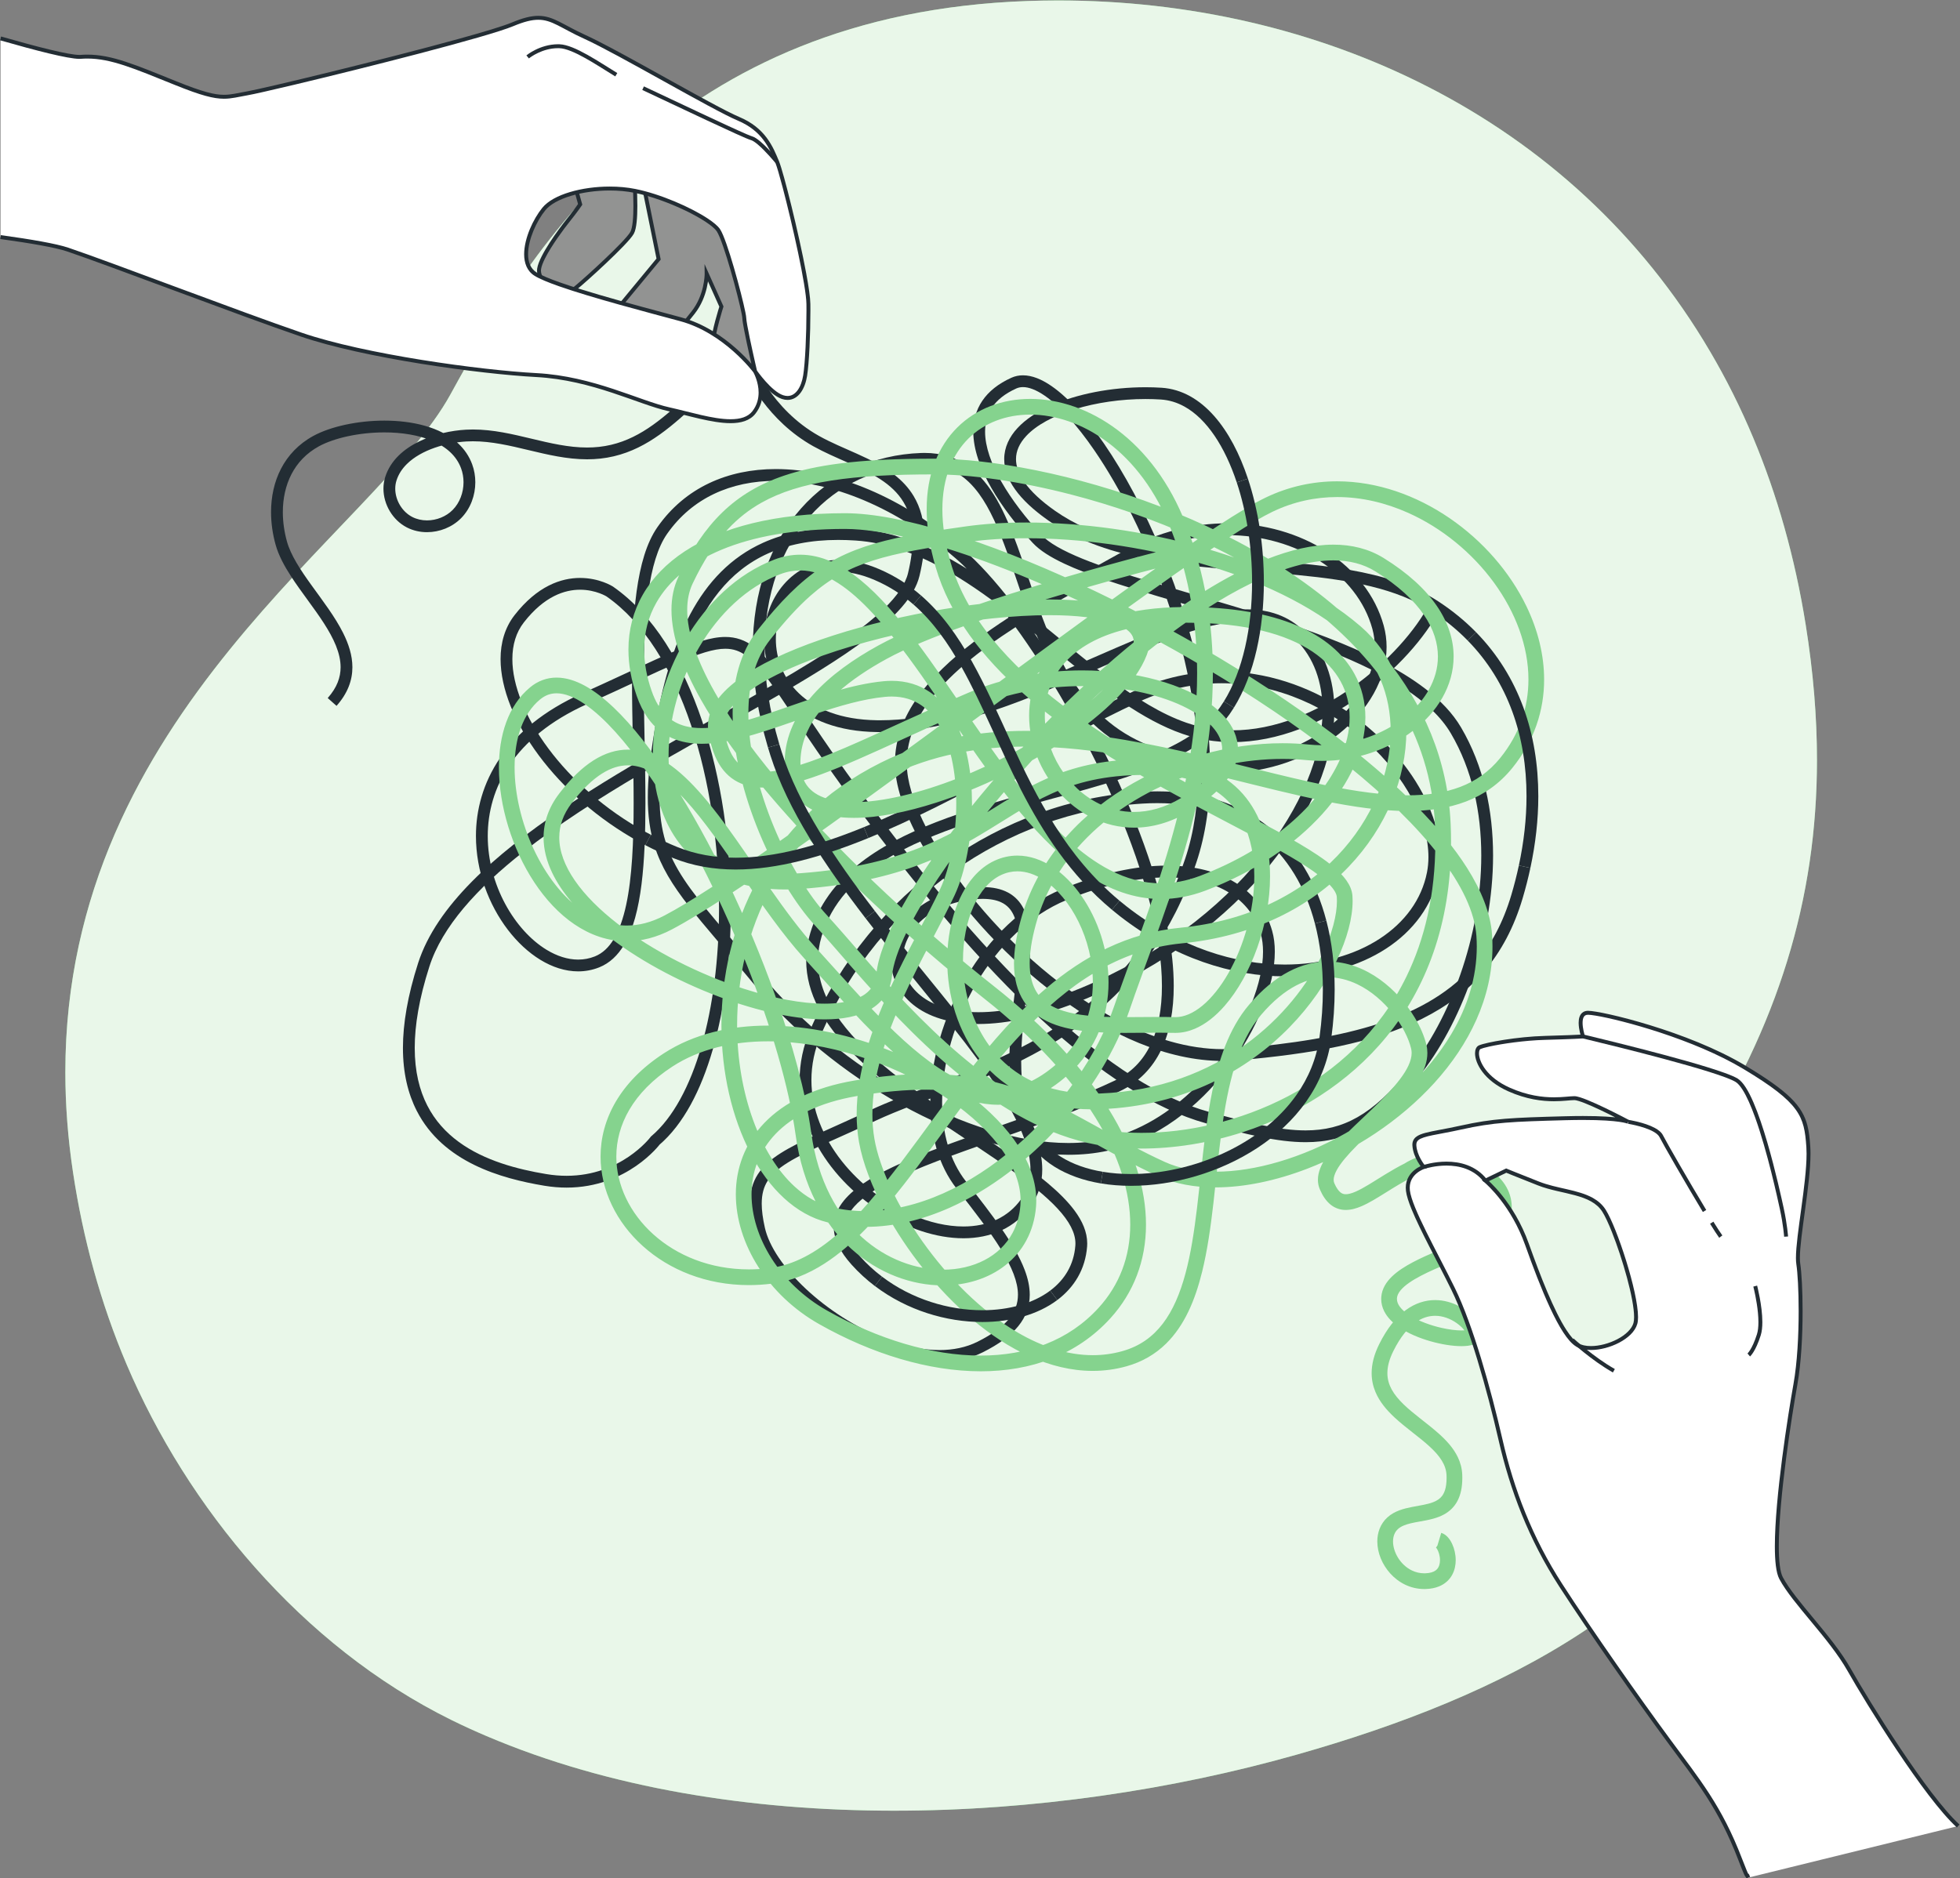 <?xml version="1.0" encoding="UTF-8" standalone="no"?>
<!-- Created with Inkscape (http://www.inkscape.org/) -->

<svg
   version="1.1"
   id="svg2"
   width="664.707"
   height="637.16"
   viewBox="0 0 664.707 637.16"
   sodipodi:docname="9722306.eps"
   xmlns:inkscape="http://www.inkscape.org/namespaces/inkscape"
   xmlns:sodipodi="http://sodipodi.sourceforge.net/DTD/sodipodi-0.dtd"
   xmlns="http://www.w3.org/2000/svg"
   xmlns:svg="http://www.w3.org/2000/svg">
  <rect x="0" y="0" width="664.707" height="637.16" fill="#808080" stroke="none"/>
  <defs
     id="defs6" />
  <sodipodi:namedview
     id="namedview4"
     pagecolor="#ffffff"
     bordercolor="#000000"
     borderopacity="0.25"
     inkscape:showpageshadow="2"
     inkscape:pageopacity="0.0"
     inkscape:pagecheckerboard="0"
     inkscape:deskcolor="#d1d1d1" />
  <g
     id="g8"
     inkscape:groupmode="layer"
     inkscape:label="ink_ext_XXXXXX"
     transform="matrix(1.333,0,0,-1.333,0,637.16)">
    <g
       id="g10"
       transform="scale(0.1)">
      <path
         d="m 1237.78,361.98 c -29.94,12.75 -59.42,26.2 -88.36,40.442 C 764.25,592.25 475.41,947.559 322.441,1307.12 255.352,1464.63 211.102,1629.1 185.93,1795.4 c -164.578,1090.85 751.82,1600.56 960.3,1981.19 208.48,380.64 571.41,969.53 1468.32,1000.77 681.94,23.85 1368.81,-265.48 1736.67,-892.82 40.62,-69.09 77.36,-142.35 109.69,-219.73 60.17,-143.94 105.51,-302.18 133.12,-475.03 79.34,-496.47 -3.49,-916.02 -281.68,-1348.4 -64.66,-100.51 -138.97,-201.6 -134.9,-322.21 2.97,-87.67 45.39,-166.37 124.65,-65.55 93.15,118.51 313.55,18.35 200.22,-268.74 C 4313.03,705.398 3816.45,461.449 3300.17,315.031 2666.46,135.301 1857.6,97.922 1237.78,361.98"
         style="fill:#85d38e;fill-opacity:1;fill-rule:nonzero;stroke:none"
         id="path12" />
      <path
         d="m 2275.4,172.07 c -362.84,0 -724.34,56.45 -1037.62,189.91 -29.94,12.75 -59.42,26.2 -88.36,40.442 C 764.25,592.25 475.41,947.559 322.441,1307.12 255.352,1464.63 211.102,1629.1 185.93,1795.4 c -13.422,88.96 -19.653,174.04 -19.668,255.51 -0.164,917.61 788.488,1376.09 979.968,1725.68 208.48,380.64 571.41,969.53 1468.32,1000.77 25.93,0.91 51.88,1.36 77.8,1.36 655.92,0 1305,-290.7 1658.87,-894.18 40.62,-69.09 77.36,-142.35 109.69,-219.73 60.17,-143.94 105.51,-302.18 133.12,-475.03 18.98,-118.79 28.68,-233.17 28.64,-344.37 -0.12,-353.6 -98.69,-675.1 -310.32,-1004.03 -62.96,-97.86 -135.06,-196.27 -135.06,-312.71 0,-3.15 0.06,-6.32 0.16,-9.5 1.98,-58.41 21.47,-112.85 57.7,-112.85 18.15,0 40.5,13.65 66.95,47.3 25.75,32.77 61.25,48.82 96.72,48.82 67.61,0 135.16,-58.29 135.15,-170.26 0,-41.73 -9.39,-90.91 -31.65,-147.3 C 4313.03,705.398 3816.45,461.449 3300.17,315.031 2986.76,226.141 2630.43,172.07 2275.4,172.07"
         style="fill:#e9f7e9;fill-opacity:1;fill-rule:nonzero;stroke:none"
         id="path14" />
      <path
         d="m 2243.9,1531.17 c -19.6,14.84 -38.06,31.66 -54.97,50.5 -13.58,15.13 -23.09,29.11 -29.09,41.82 -6.02,12.73 -8.58,24.09 -8.58,34.61 0.04,14.57 4.82,28.11 14.85,42.19 17.45,24.58 51.8,49.2 98,72.71 69.26,35.45 164.45,69.04 267.58,105.52 103.17,36.51 214.38,76 316.56,124.08 49.09,23.01 84.24,60.04 106.28,106.17 22.12,46.15 31.62,101.15 31.64,161.89 -0.03,89.89 -20.85,192.7 -54.97,299.53 -51.23,160.21 -132.56,329.38 -220.44,475.46 -43.94,73.03 -89.53,140.28 -133.89,197.73 -44.38,57.46 -87.46,105.11 -126.88,139.13 -153.32,132.19 -325.28,203.63 -476.41,203.74 -61.01,0 -118.67,-11.75 -169.92,-36.16 -51.25,-24.39 -95.99,-61.5 -130.91,-111.42 -28.25,-40.57 -43.85,-97.18 -53.13,-163.79 -9.19,-66.62 -11.7,-143.41 -11.71,-224.01 0,-103.34 4.18,-212.94 4.17,-314.55 0.03,-98.51 -3.99,-189.61 -19.06,-259.27 -7.49,-34.81 -17.77,-64.18 -31.03,-86.28 -13.32,-22.17 -29.1,-36.87 -48.55,-44.69 -13.84,-5.52 -27.99,-8.11 -42.44,-8.12 -26.35,-0.01 -53.89,8.75 -80.59,25.04 -40.04,24.39 -77.73,65.7 -105.07,116.52 -27.38,50.8 -44.45,110.96 -44.44,172.78 0.03,60.95 16.43,123.47 55.9,181.51 39.49,58.01 102.29,111.78 196.24,154.13 99.38,44.78 172.74,80.42 228.83,104.61 28.04,12.1 51.75,21.31 72.03,27.4 20.3,6.11 37.09,9.06 51.43,9.05 10.46,-0.01 19.64,-1.52 28.44,-4.55 15.33,-5.31 30.08,-15.58 46.69,-32.81 24.9,-25.77 53.07,-66.74 91.35,-123.88 38.33,-57.14 86.96,-130.44 153.87,-221.39 171.77,-233.49 332.93,-421.59 483.24,-560.46 150.35,-138.81 289.8,-228.65 419.24,-264.53 102.04,-28.17 182,-48.04 253.53,-48.11 52.58,-0.06 100.65,11.14 147.12,37.75 46.51,26.57 91.32,67.99 139.86,127.84 53.66,66.22 100.96,153.72 135.05,251.42 34.06,97.69 54.87,205.59 54.89,312.55 -0.01,114.44 -23.88,227.99 -81.55,326.06 -21.37,36.3 -52.48,68.61 -90.42,97.91 -66.42,51.25 -153.96,93.52 -249.79,130.56 -143.71,55.49 -306.23,99.02 -443,140.07 -68.36,20.5 -130.27,40.39 -179.83,60.6 -24.77,10.1 -46.43,20.27 -64.16,30.5 -17.74,10.2 -31.49,20.5 -40.49,30.29 -39.29,42.56 -75.44,89.13 -101.47,134.76 -26.11,45.6 -41.78,90.21 -41.69,127.93 0.05,23.13 5.58,43.57 17.9,61.81 12.36,18.21 31.92,34.59 61.5,47.98 5.2,2.33 10.71,3.49 16.99,3.5 14.47,0.1 33.52,-6.84 55.06,-21.66 37.74,-25.77 82.09,-74.46 126.22,-138.81 66.32,-96.53 132.75,-228.24 182.37,-371.65 49.66,-143.42 82.52,-298.61 82.5,-442.07 0,-80.63 -10.36,-157.52 -33.65,-226.59 -39.6,-117.44 -94.13,-208.63 -157.37,-281.48 -94.84,-109.24 -209.59,-177.39 -323.86,-228.88 -114.25,-51.53 -227.74,-86.06 -319.61,-128.87 -102.17,-47.74 -176.44,-76.93 -227.37,-108.98 -25.43,-16.07 -45.32,-33.15 -58.89,-54.3 -13.6,-21.13 -20.11,-45.93 -20.05,-74.7 0.01,-20.25 3.06,-42.61 8.82,-68.13 8.64,-37.97 30.56,-77.11 61.15,-115.12 45.94,-56.94 111.71,-111.31 184.51,-151.9 72.83,-40.5 152.68,-67.31 227.44,-67.38 38.96,-0.01 76.62,7.39 110.58,24.37 40.6,20.33 70.17,41.92 90.04,66.25 19.89,24.25 29.46,51.66 29.36,80.18 -0.01,20.61 -4.74,41.67 -12.96,63.36 -12.36,32.55 -32.59,66.74 -58.25,103.95 -25.67,37.19 -56.83,77.35 -91.29,121.32 -41.1,52.37 -60.5,123.02 -60.49,200.73 -0.05,99.04 31.66,208.9 87.39,303.28 55.69,94.47 135.19,173.21 229.43,211.95 96.38,39.7 182.79,57.47 255.25,57.45 64.95,0.01 118.56,-14.23 158.71,-39.15 40.15,-24.98 67.23,-60.32 80.05,-104.95 3.76,-13.12 5.68,-28.24 5.67,-44.91 0.04,-38.27 -10.18,-84.54 -29.54,-132.8 -28.98,-72.43 -78.38,-149.34 -142.39,-212.56 -64.03,-63.27 -142.49,-112.75 -229.57,-131.89 -29.61,-6.51 -61.04,-9.65 -93.83,-9.65 -126.14,-0.08 -272.42,46.81 -411.43,124.02 -139.03,77.14 -270.83,184.41 -368.97,303.62 -89.72,108.89 -155.4,179.5 -197.59,243.54 -21.13,32.04 -36.46,62.31 -46.64,95.33 -10.17,33.03 -15.25,68.99 -15.26,112.59 -0.01,44.89 5.45,97.82 16.34,163.15 25.22,151.73 66.22,275.6 134.52,360.24 34.16,42.38 74.99,75.17 124.75,97.64 49.77,22.43 108.66,34.55 178.94,34.56 14.22,0 28.91,-0.5 44.07,-1.51 77.49,-5.16 151.36,-32.01 222.98,-71.4 107.43,-59.03 209.28,-146.23 309.07,-227.71 99.9,-81.41 197.62,-157.34 299.52,-192.81 41.99,-14.58 84.66,-21.1 126.96,-21.1 116.54,0.08 229.8,49.14 323.3,115.53 93.52,66.55 167.48,150.38 205.31,223.49 l -26.66,13.75 c -34.69,-67.4 -106.15,-149.02 -196.02,-212.79 -89.89,-63.93 -198.02,-110.06 -305.93,-109.98 -39.22,0 -78.46,6.03 -117.13,19.44 -63.25,21.91 -127.1,61.87 -192.02,110.24 -97.45,72.52 -197.16,163.7 -303.31,239.22 -53.1,37.76 -107.87,71.62 -165.01,97.16 -57.12,25.53 -116.69,42.74 -179.06,46.89 -15.79,1.06 -31.15,1.58 -46.07,1.58 -73.7,0.01 -137.06,-12.76 -191.27,-37.22 -81.39,-36.64 -141.39,-99.54 -185.16,-181.49 -43.84,-82 -72.08,-183.16 -91.37,-298.8 -11.05,-66.31 -16.75,-120.76 -16.75,-168.08 -0.01,-45.91 5.41,-85.17 16.59,-121.42 16.77,-54.45 46.25,-101.45 87.69,-154.68 41.49,-53.29 95.17,-113.22 162.05,-194.43 100.92,-122.52 235.29,-231.79 377.58,-310.78 142.31,-78.92 292.48,-127.72 425.98,-127.79 34.71,0 68.29,3.32 100.28,10.36 125.41,27.68 231.16,112.18 305.9,210.1 37.38,49.01 67.03,101.5 87.46,152.49 20.4,51 31.66,100.46 31.69,143.95 0,18.95 -2.15,36.8 -6.82,53.15 -14.67,51.61 -47.08,93.77 -93.09,122.21 -46.02,28.51 -105.25,43.65 -174.52,43.65 -77.35,-0.01 -167.37,-18.84 -266.67,-59.71 -101.98,-42.06 -185.54,-125.66 -243.85,-224.44 -58.27,-98.87 -91.5,-213.16 -91.55,-318.53 0.01,-82.54 20.51,-160.01 66.88,-219.24 45.87,-58.5 85.44,-109.79 113.11,-154.79 13.85,-22.48 24.7,-43.37 31.99,-62.6 7.3,-19.25 11.01,-36.77 11.01,-52.73 -0.11,-22.09 -6.67,-41.48 -22.62,-61.23 -15.98,-19.66 -41.96,-39.27 -80.19,-58.36 -29.11,-14.55 -61.96,-21.21 -97.17,-21.21 -44.98,-0.02 -93.69,10.97 -141.75,29.85 -72.12,28.29 -142.72,74.31 -197.64,125.68 -27.47,25.67 -51.02,52.66 -68.94,79.22 -17.95,26.55 -30.2,52.68 -35.51,76.26 -5.43,24.05 -8.08,44.33 -8.08,61.52 0.07,24.56 5.14,42.52 15.31,58.52 7.68,11.99 18.58,23.05 33.47,34.09 22.29,16.56 53.43,32.78 93.45,51.4 40.03,18.65 88.89,39.77 146.77,66.78 59.25,27.66 129.67,52.4 204.5,81.28 112.23,43.34 234.51,96.1 344.28,183.78 109.79,87.62 206.73,210.42 267.8,391.78 24.57,72.91 35.21,152.98 35.22,236.17 -0.1,225.51 -78.01,474.33 -175.06,667.88 -48.59,96.77 -101.95,179.66 -153.46,239.04 -25.79,29.7 -51.1,53.55 -75.62,70.36 -24.5,16.72 -48.41,26.82 -72.01,26.91 -10.12,0.02 -20.1,-1.98 -29.34,-6.16 -33.42,-15.08 -57.98,-34.87 -73.98,-58.49 -16.03,-23.59 -23.11,-50.66 -23.07,-78.64 0.1,-45.85 18.12,-94.47 45.64,-142.81 27.6,-48.32 65.02,-96.38 105.48,-140.23 18.43,-19.84 46.01,-36.72 80.75,-53.12 60.76,-28.52 143.83,-54.9 236.94,-82.56 139.58,-41.42 301.56,-85.52 441.1,-141.3 69.75,-27.87 133.86,-58.66 186.56,-93.17 52.74,-34.49 93.87,-72.66 118.52,-114.64 54.35,-92.37 77.41,-200.51 77.41,-310.85 0.01,-103.05 -20.15,-207.88 -53.22,-302.67 -33.04,-94.79 -79.04,-179.55 -130.03,-242.41 -47.13,-58.14 -89.46,-96.74 -131.42,-120.68 -42.01,-23.92 -83.77,-33.73 -132.25,-33.8 -65.8,-0.07 -143.92,18.87 -245.53,47.03 -122.28,33.74 -258.64,120.64 -406.88,257.65 -148.27,136.95 -308.44,323.73 -479.43,556.19 -101.33,137.73 -160.2,234.37 -206.63,297.94 -23.26,31.79 -43.43,55.55 -65.26,72.02 -10.9,8.2 -22.28,14.52 -34.38,18.7 -12.1,4.19 -24.86,6.2 -38.25,6.2 -18.42,-0.01 -38.01,-3.69 -60.06,-10.32 -33.09,-9.96 -71.97,-26.61 -121.29,-49.09 -49.3,-22.48 -109.01,-50.85 -183.26,-84.3 -98.04,-44.15 -165.73,-101.4 -208.72,-164.6 -43.03,-63.18 -61.12,-132.07 -61.1,-198.39 0.06,-89.82 32.75,-174.98 81.09,-238.36 24.2,-31.69 52.38,-57.97 82.79,-76.55 30.39,-18.54 63.18,-29.42 96.22,-29.43 18.07,-0.01 36.16,3.29 53.59,10.27 26.73,10.66 47.55,30.98 63.15,57.13 23.44,39.35 36.56,92.23 44.39,153.99 7.75,61.76 9.95,132.46 9.95,206.97 0,102.41 -4.17,211.99 -4.17,314.55 -0.01,79.95 2.55,155.63 11.43,219.91 8.79,64.29 24.26,117 47.99,150.69 32.07,45.78 72.51,79.26 119.23,101.54 46.72,22.25 99.83,33.23 157.02,33.24 141.58,0.1 307.91,-67.9 456.81,-196.45 49.55,-42.71 107.79,-110.9 166.64,-194.29 88.35,-125.12 178.4,-284.57 246.14,-444.98 67.8,-160.35 113.09,-321.94 113,-449.87 0.01,-57.64 -9.15,-108.24 -28.69,-148.91 -19.61,-40.7 -49.11,-71.73 -92,-92 -152.92,-72 -328.92,-125.3 -467.55,-178.87 -69.37,-26.86 -129.41,-53.68 -173.33,-83.92 -21.96,-15.16 -39.97,-31.23 -52.87,-49.19 -12.89,-17.89 -20.52,-38.09 -20.47,-59.67 -0.01,-15.51 3.87,-31.43 11.46,-47.45 7.59,-16.03 18.84,-32.25 33.88,-49.02 18.23,-20.31 38.12,-38.43 59.19,-54.37 l 18.11,23.91"
         style="fill:#232d34;fill-opacity:1;fill-rule:nonzero;stroke:none"
         id="path16" />
      <path
         d="m 3113.75,2994.86 c -12.22,-19.67 -26.01,-37.18 -41.35,-52.12 -49,-47.96 -129.53,-83.88 -224.55,-114.73 -142.55,-46.49 -316.87,-82.21 -466.71,-140.46 -74.94,-29.18 -143.89,-64.03 -199.79,-109.38 -55.87,-45.3 -98.69,-101.52 -119.72,-172.1 -7.14,-23.91 -10.53,-47.43 -10.52,-70.41 -0.01,-42.35 11.49,-82.67 31.1,-120.66 34.38,-66.51 93.19,-126.38 161.58,-182.25 102.6,-83.7 227.36,-158.44 325.75,-228.19 49.18,-34.82 91.71,-68.42 121.24,-100.44 14.77,-15.98 26.25,-31.54 33.87,-46.35 7.63,-14.84 11.4,-28.78 11.41,-42.21 0,-1.77 -0.07,-3.54 -0.2,-5.3 -1.86,-24.65 -8.71,-46.29 -19.61,-65.35 -10.9,-19.04 -25.92,-35.52 -44.39,-49.37 l 18,-24 c 21.36,16.01 39.32,35.56 52.43,58.47 13.12,22.89 21.33,49.11 23.49,78.01 0.18,2.52 0.28,5.03 0.28,7.54 -0.04,29.29 -12.54,57.19 -32.39,83.93 -34.89,46.82 -93.19,92.2 -161.2,139.67 -101.99,71.01 -226.06,146.07 -323.85,228.55 -48.89,41.2 -91.12,84.21 -120.76,128.87 -29.67,44.73 -46.74,90.71 -46.75,139.08 0,20.04 2.93,40.58 9.27,61.83 12.76,42.69 34.08,79.44 62.38,111.89 49.47,56.75 120.74,100.15 203.27,135.52 123.75,53.12 272.17,88.04 407.29,126.3 67.58,19.16 131.87,39.19 188.37,63.07 56.48,23.91 105.31,51.62 141.65,86.98 17.29,16.85 32.55,36.3 45.89,57.78 l -25.48,15.83"
         style="fill:#232d34;fill-opacity:1;fill-rule:nonzero;stroke:none"
         id="path18" />
      <path
         d="m 3755.38,3170.94 c -28.18,28.8 -60.34,55.23 -96.62,78.89 -64.13,41.79 -141.08,64.93 -224.16,79.61 -124.65,21.97 -263.66,24.99 -395.93,40.15 -132.32,15.06 -257.34,42.33 -354.23,110.26 -36.56,25.57 -61.78,49.91 -77.51,72.1 -15.76,22.24 -22.04,41.95 -22.05,59.56 0.04,20.89 8.77,40.21 25.93,58.8 25.63,27.78 70.33,51.92 124.3,68.39 53.94,16.56 116.98,25.76 179.17,25.75 13.1,0 26.17,-0.41 39.1,-1.23 21.29,-1.37 41.17,-7.51 60,-17.92 28.22,-15.6 54.04,-41.05 76.52,-74.15 22.49,-33.07 41.57,-73.67 56.56,-118.83 l 28.47,9.45 c -20.95,63.01 -49.62,118.49 -86.14,159.75 -18.27,20.61 -38.55,37.66 -60.88,50.03 -22.31,12.36 -46.71,19.97 -72.62,21.61 -13.59,0.87 -27.29,1.29 -41.01,1.29 -86.85,-0.05 -174.58,-16.87 -242.04,-47.29 -33.72,-15.26 -62.48,-33.93 -83.41,-56.44 -20.9,-22.4 -33.99,-49.41 -33.95,-79.21 -0.02,-25.01 9.14,-50.99 27.59,-76.93 18.48,-26 46.24,-52.32 84.77,-79.31 69.24,-48.45 150.25,-76.77 236.14,-94.86 128.86,-27.08 269.17,-31.35 399.68,-44.03 65.23,-6.31 127.98,-14.71 185.44,-28.83 57.47,-14.11 109.57,-33.95 153.88,-62.85 34.5,-22.5 64.94,-47.54 91.56,-74.74 l 21.44,20.98"
         style="fill:#232d34;fill-opacity:1;fill-rule:nonzero;stroke:none"
         id="path20" />
      <path
         d="m 1982.69,2885.98 c -25.79,86.94 -37.54,167.88 -37.54,241.6 0.03,142.31 43.7,257.54 115.04,338.23 71.41,80.66 170.59,127.25 284.13,131.36 2.63,0.1 5.21,0.14 7.76,0.14 33.83,-0.04 60.95,-8.01 84.38,-22.17 20.48,-12.41 38.21,-29.81 54.17,-51.57 27.93,-38.03 49.98,-89.37 70.79,-147.08 31.32,-86.58 59.96,-187.27 105.8,-279.39 22.94,-46.06 50.24,-90.02 84.55,-128.87 34.28,-38.86 75.64,-72.57 126.23,-97.86 80.46,-40.23 160.98,-57.58 236.45,-57.57 114.48,0.02 217.21,39.74 291.74,99.4 37.26,29.85 67.52,64.72 88.59,102.38 21.06,37.64 32.92,78.16 32.92,118.92 0.01,18.14 -2.35,36.31 -7.27,54.19 -21.42,77.89 -74.23,143.15 -144.81,188.71 -70.63,45.58 -159.21,71.75 -253.61,71.77 -85.2,0 -175.18,-21.38 -260.7,-69.28 -126.05,-70.62 -270.71,-146.27 -384.81,-233.25 -57.06,-43.54 -106.57,-89.94 -142.2,-140.6 -35.61,-50.59 -57.34,-105.89 -57.32,-165.72 0,-14.37 1.25,-28.98 3.83,-43.79 11.01,-62.84 45.15,-137.81 95.65,-216.07 75.8,-117.27 188.68,-241.48 317.89,-336.96 129.19,-95.36 274.84,-162.38 417.02,-162.5 12.38,0 24.74,0.51 37.05,1.56 188.2,16.19 346.48,44.28 470.03,105.97 61.73,30.85 114.73,70.26 157.68,120.67 42.97,50.4 75.77,111.69 97.69,185.72 7.64,25.77 14.23,51.54 19.73,77.25 l -29.34,6.28 c -5.33,-24.93 -11.73,-49.96 -19.15,-75.01 -20.93,-70.57 -51.72,-127.77 -91.76,-174.78 -60.06,-70.44 -141.37,-118.41 -243.31,-151.94 -101.89,-33.51 -224.13,-52.28 -364.13,-64.27 -11.44,-0.98 -22.94,-1.45 -34.49,-1.45 -88.35,-0.03 -180.31,28.11 -269.18,74.6 -133.3,69.67 -259.28,180.49 -355.29,295.8 -48.01,57.64 -88.55,116.39 -118.86,171.46 -30.33,55.05 -50.35,106.51 -57.67,148.81 -2.29,13.15 -3.39,26.01 -3.39,38.65 0.03,52.43 18.81,101.39 51.86,148.46 49.49,70.54 131.25,135.65 224.49,195.88 93.22,60.3 197.73,115.91 292.64,169.05 81.01,45.36 165.84,65.45 246.04,65.46 88.85,0.01 171.95,-24.74 237.34,-66.98 65.43,-42.27 112.98,-101.73 132.15,-171.46 4.19,-15.23 6.2,-30.68 6.2,-46.23 0.01,-34.89 -10.16,-70.41 -29.1,-104.27 -28.37,-50.79 -76.53,-97.58 -137.86,-131.47 -61.32,-33.92 -135.68,-54.97 -216.29,-54.96 -70.89,0.01 -146.64,16.22 -223.03,54.41 -81.59,40.83 -137.07,104.83 -179.39,179.43 -31.69,55.91 -55.73,117.63 -77.23,178.94 -32.34,92 -58.66,182.92 -98.63,252.69 -20.03,34.86 -43.68,64.62 -73.87,85.81 -30.14,21.22 -66.78,33.3 -110.22,33.23 -2.91,0 -5.85,-0.05 -8.83,-0.16 -121.15,-4.26 -228.79,-54.61 -305.53,-141.47 -76.8,-86.82 -122.6,-209.7 -122.57,-358.1 0,-76.91 12.26,-160.71 38.78,-250.13 l 28.76,8.53"
         style="fill:#232d34;fill-opacity:1;fill-rule:nonzero;stroke:none"
         id="path22" />
      <path
         d="m 3374.36,2437.33 c -25.65,98.3 -74.84,180.82 -147.19,238.56 -72.3,57.77 -167.35,90.24 -282.64,90.19 -12.85,0 -25.95,-0.4 -39.3,-1.21 -359.43,-21.85 -690.75,-255.63 -842.97,-603.44 -19.21,-43.88 -27.9,-87.76 -27.9,-130.23 0,-55.57 14.83,-108.62 39.67,-156.67 37.31,-72.1 96.98,-133.19 164.43,-176.57 67.5,-43.32 142.85,-69.13 212.69,-69.19 34.12,0 66.99,6.24 96.58,19.99 29.59,13.72 55.78,35.04 76.14,64.27 19.11,27.29 27.83,58.29 27.77,90.85 -0.06,44.16 -15.34,91.2 -40.39,141.13 -37.67,74.86 -97.81,156.62 -166.63,243.54 -68.81,86.88 -146.34,178.78 -218.7,272.9 l -23.79,-18.29 c 97.22,-126.42 202.88,-247.96 283.77,-357.56 40.45,-54.77 74.68,-106.56 98.55,-154.07 23.92,-47.5 37.25,-90.62 37.19,-127.65 -0.05,-27.41 -6.94,-51.48 -22.37,-73.69 -17.45,-24.97 -39.16,-42.57 -64.18,-54.22 -25.01,-11.63 -53.45,-17.2 -83.94,-17.2 -41.56,-0.02 -86.84,10.43 -131.19,29.56 -66.56,28.66 -130.92,76.81 -178.17,136.62 -47.31,59.86 -77.44,131 -77.43,206.25 0.01,38.39 7.8,77.98 25.39,118.21 147.69,337.72 469.77,564.53 817.29,585.52 12.77,0.77 25.26,1.15 37.49,1.15 109.78,-0.05 197.36,-30.55 263.93,-83.64 66.53,-53.13 112.47,-129.38 136.88,-222.69 l 29.02,7.58"
         style="fill:#232d34;fill-opacity:1;fill-rule:nonzero;stroke:none"
         id="path24" />
      <path
         d="m 2343.43,3264.42 c -30.86,26.85 -65.88,49.59 -106.17,66.96 -37.36,16.1 -72.4,23.46 -104.46,23.46 -58.47,0.1 -106.58,-24.81 -138.99,-62.48 -32.5,-37.66 -49.93,-87.65 -49.95,-138.95 -0.04,-56.87 21.66,-115.79 68.96,-160.52 47.27,-44.78 119.52,-74.67 218.3,-75.9 2.6,-0.03 5.2,-0.05 7.81,-0.05 171.05,0.14 347.68,71.78 510.46,142.35 81.35,35.34 159.22,70.52 230.67,96.69 71.43,26.22 136.48,43.24 191.33,43.18 25.29,0 48.37,-3.55 69.23,-11.19 20.87,-7.66 39.62,-19.35 56.58,-36.29 22.7,-22.71 39.5,-49.45 50.75,-79.62 11.23,-30.16 16.85,-63.78 16.86,-99.99 0.12,-111.64 -54.03,-247.65 -158.32,-375.81 -104.2,-128.2 -258.13,-248.62 -456.06,-330.58 -106.62,-44.17 -193.48,-61.66 -261.15,-61.64 -67.89,0 -116.21,17.48 -147.18,42.47 -30.96,25.07 -45.31,57.51 -45.4,91.06 0.01,31.86 13.29,64.93 40.17,92.56 26.87,27.58 67.4,49.69 121.81,58.61 15.55,2.54 29.31,3.73 41.38,3.72 19.59,0.01 34.63,-3.11 46.13,-8.28 8.64,-3.9 15.39,-8.91 21.03,-15.15 8.43,-9.34 14.46,-21.81 18.38,-37.7 3.92,-15.84 5.61,-34.92 5.6,-56.36 0.02,-39.51 -5.67,-86.88 -11.47,-137.54 -5.78,-50.69 -11.66,-104.73 -11.66,-158.3 0.02,-63.35 8.17,-126.28 35.38,-182.01 17.73,-36.32 45.46,-65.09 79.43,-86.32 33.99,-21.26 74.21,-35.15 117.8,-42.46 l 4.95,29.59 c -40.45,6.76 -76.93,19.58 -106.84,38.3 -29.93,18.76 -53.29,43.23 -68.39,74.06 -24.32,49.68 -32.35,108.02 -32.33,168.84 -0.01,51.38 5.69,104.35 11.47,154.9 5.76,50.57 11.64,98.65 11.66,140.94 -0.01,20.42 -1.37,39.52 -5,57.05 -2.72,13.14 -6.73,25.42 -12.55,36.56 -8.65,16.71 -21.71,30.8 -39.2,40.04 -17.48,9.3 -38.86,13.85 -64.39,13.84 -14.03,0 -29.37,-1.36 -46.23,-4.12 -59.87,-9.78 -106.62,-34.59 -138.45,-67.28 -31.83,-32.65 -48.68,-73.22 -48.68,-113.49 -0.09,-42.38 18.94,-84.2 56.57,-114.42 37.62,-30.3 93.08,-49.12 166.01,-49.11 72.82,0.01 163.28,18.65 272.63,63.92 202.46,83.86 360.35,207.13 467.86,339.38 107.44,132.29 164.91,273.5 165.04,394.73 0,39.3 -6.11,76.52 -18.75,110.46 -12.62,33.93 -31.82,64.55 -57.65,90.36 -19.92,19.95 -42.7,34.2 -67.47,43.25 -24.79,9.08 -51.48,13.02 -79.55,13.02 -60.95,-0.06 -128.66,-18.31 -201.65,-45.01 -109.41,-40.12 -230.81,-99.65 -355.74,-148.96 -124.9,-49.36 -253.17,-88.3 -375.07,-88.25 -2.48,0 -4.95,0.02 -7.42,0.05 -93.1,1.27 -157.08,28.95 -198.07,67.69 -40.96,38.79 -59.54,89.33 -59.58,138.73 -0.02,44.51 15.29,87.73 42.65,119.34 27.45,31.59 66.31,51.99 116.29,52.09 27.45,0 58.41,-6.29 92.58,-21.01 37.36,-16.11 69.63,-37.06 98.37,-62.05 l 19.68,22.64"
         style="fill:#232d34;fill-opacity:1;fill-rule:nonzero;stroke:none"
         id="path26" />
      <path
         d="m 2209.12,2647.17 c 225.08,91.85 465.1,242.58 687.29,346.21 71.53,33.37 142.74,47.81 211.37,47.82 142.8,0.06 274.89,-62.96 371.07,-150.38 48.07,-43.67 87.08,-93.36 113.9,-143.81 26.86,-50.45 41.44,-101.59 41.41,-148 0,-13.43 -1.21,-26.47 -3.67,-39.03 -13.57,-69.21 -56.68,-127.42 -120.36,-168.96 -63.63,-41.47 -147.75,-65.73 -241.34,-65.72 -125.79,0.01 -268.53,43.71 -401.65,147.23 -6.45,5.02 -12.76,10.11 -18.95,15.27 l -19.21,-23.04 c 6.44,-5.38 13.02,-10.68 19.74,-15.91 138.11,-107.42 287.36,-153.55 420.07,-153.55 98.74,0.02 188.42,25.48 257.71,70.58 69.24,45.02 118.18,110.2 133.44,188.34 2.85,14.58 4.22,29.56 4.22,44.79 -0.03,52.67 -16.3,108.23 -44.92,162.09 -43,80.76 -113.94,157.92 -202.56,215.29 -88.61,57.32 -195.1,94.8 -308.9,94.81 -72.84,0.01 -148.61,-15.41 -224.06,-50.64 -224.53,-104.84 -464.35,-255.32 -685.93,-345.61 l 11.33,-27.78"
         style="fill:#232d34;fill-opacity:1;fill-rule:nonzero;stroke:none"
         id="path28" />
      <path
         d="m 1655.76,2655.66 c -4.74,2.48 -9.44,5 -14.11,7.56 -102.32,56.18 -187.29,132.43 -246.34,211.67 -59.14,79.19 -91.92,161.44 -91.77,227.85 0.04,36.47 9.51,67.89 29.16,93.18 26.48,34.03 52.67,54.69 76.9,66.98 24.25,12.26 46.66,16.27 66.19,16.29 20.23,0 37.36,-4.41 49.32,-8.8 5.98,-2.19 10.65,-4.37 13.74,-5.95 1.54,-0.79 2.69,-1.43 3.41,-1.85 l 0.76,-0.44 0.12,-0.08 2.66,4.28 -2.7,-4.25 0.04,-0.03 2.66,4.28 -2.7,-4.25 8.05,12.66 -8.57,-12.32 c 95.18,-66.06 167.45,-184.58 215.29,-326.84 47.89,-142.16 71.5,-307.59 71.48,-466.01 0,-1.16 0,-2.33 -0.01,-3.5 -0.26,-125.75 -15.42,-246.97 -44.66,-348.32 -29.15,-101.42 -72.65,-182.63 -127.32,-229.01 l -1.29,-1.09 -1.01,-1.36 1.36,-1.01 -1.35,1.02 -0.01,-0.01 1.36,-1.01 -1.35,1.02 c -0.51,-0.69 -19.63,-25.65 -55.69,-50.11 -36.13,-24.48 -88.84,-48.48 -157.81,-48.49 -16.35,0 -33.64,1.35 -51.88,4.39 -72.6,12.03 -157.21,34 -222.33,81.73 -32.61,23.86 -60.44,53.98 -80.32,92.85 -19.86,38.88 -31.88,86.71 -31.89,146.53 -0.01,57.34 11.13,125.64 37.23,206.82 32.46,101.57 121.42,199.61 238.95,291.95 176.16,138.67 414.95,264.58 615.78,379.51 100.45,57.52 191.43,112.29 260.84,165.2 34.71,26.47 64.05,52.47 86.56,78.48 22.46,26.01 38.28,52.12 44.83,79.22 8.52,35.49 12.48,66.79 12.48,94.67 0.05,44.07 -10.06,79.76 -27.44,108.55 -13.01,21.61 -29.91,39.21 -48.89,54.03 -28.51,22.23 -61.64,38.41 -95.01,53.43 -33.37,14.99 -67.05,28.82 -96.71,45.45 -60.75,34 -103.56,81.61 -131.74,123.28 -14.08,20.82 -24.49,40.12 -31.63,55.3 -3.57,7.6 -6.32,14.16 -8.29,19.33 -1.97,5.13 -3.18,9.02 -3.56,10.56 l -0.01,0.04 -0.01,0.04 c -0.4,1.59 -1.18,3.43 -2.39,5.1 -1.81,2.54 -4.54,4.38 -6.78,5.2 -2.28,0.86 -4.06,0.98 -5.38,1 -2.32,-0.04 -3.49,-0.41 -4.38,-0.66 -1.69,-0.53 -2.27,-0.9 -2.81,-1.17 -0.97,-0.52 -1.33,-0.78 -1.72,-1.04 -1.34,-0.93 -2.34,-1.73 -3.93,-2.99 -5.71,-4.57 -16.89,-13.94 -30.91,-25.81 -20.99,-17.78 -48.1,-40.96 -70.97,-60.62 -11.43,-9.82 -21.79,-18.76 -29.8,-25.7 -8.05,-6.97 -13.59,-11.8 -15.84,-13.84 -31.83,-28.94 -63.26,-55.74 -97.12,-76.28 -33.9,-20.55 -70.06,-34.93 -112.34,-39.58 -10.2,-1.11 -20.34,-1.62 -30.47,-1.62 -47,-0.03 -93.75,11.02 -141.7,22.52 -47.92,11.44 -97.03,23.32 -148.83,23.35 -5.84,0 -11.71,-0.16 -17.62,-0.48 -36.71,-2.05 -80.37,-11.14 -119.06,-29.92 -19.32,-9.42 -37.41,-21.3 -52.52,-36.24 -15.093,-14.92 -27.179,-33.03 -33.878,-54.3 -3.066,-9.73 -4.5,-19.74 -4.496,-29.66 0.012,-20.25 5.891,-40.13 16.191,-57.37 10.313,-17.22 25.123,-31.92 43.473,-41.34 16.04,-8.21 33.65,-12.01 51.15,-12.01 31.99,0.05 63.93,12.53 86.84,35.74 23.96,24.43 36.03,57.92 36.06,91.3 0,15.56 -2.64,31.17 -8.1,45.92 -7.64,20.67 -19.9,38.23 -35.21,52.57 -23,21.53 -52.62,35.98 -85.03,45.2 -32.43,9.2 -67.81,13.18 -103.011,13.19 -34.289,-0.01 -68.398,-3.8 -99.441,-10.51 -31.059,-6.73 -59.016,-16.31 -81.262,-28.42 l -0.625,-0.35 0.625,0.35 c -37.633,-20.49 -64.883,-49.84 -82.324,-83.6 -17.477,-33.77 -25.317,-71.8 -25.317,-110.36 0,-27.67 4.032,-55.65 11.54,-82.74 7.718,-27.72 22.39,-54.56 39.66,-81.19 25.933,-39.9 57.957,-79.48 83.047,-118.48 12.55,-19.47 23.347,-38.74 30.886,-57.53 7.555,-18.81 11.832,-37.02 11.828,-54.69 -0.007,-13 -2.269,-25.76 -7.429,-38.73 -5.176,-12.96 -13.305,-26.18 -25.367,-39.76 l 22.421,-19.93 c 14.051,15.81 24.219,32.04 30.809,48.58 6.602,16.52 9.578,33.3 9.566,49.84 -0.023,30.07 -9.589,59.07 -23.566,87.05 -21.031,41.96 -52.223,82.25 -80.367,121.4 -28.215,39.04 -53.145,77 -62.578,111.45 -6.828,24.62 -10.453,49.98 -10.45,74.73 -0.003,34.52 7.04,67.77 21.958,96.57 14.957,28.81 37.617,53.32 70.05,71.05 v 0 c 18.739,10.24 44.364,19.21 73.235,25.44 28.879,6.25 61.039,9.83 93.101,9.83 43.891,0.03 87.601,-6.78 122.521,-21.79 17.48,-7.5 32.73,-16.98 45,-28.49 12.27,-11.53 21.62,-25 27.59,-41.1 4.16,-11.22 6.24,-23.34 6.24,-35.5 0.02,-26.17 -9.68,-52.27 -27.45,-70.27 -16.63,-17 -41.35,-26.82 -65.45,-26.77 -13.17,0 -26.06,2.86 -37.47,8.71 -12.82,6.56 -23.76,17.23 -31.41,30.04 -7.66,12.79 -11.95,27.61 -11.94,41.97 0,7.05 1.02,13.99 3.11,20.63 5.08,16.07 14.16,29.9 26.37,42 18.28,18.14 43.74,32.06 71.05,41.55 27.28,9.51 56.3,14.64 81.08,15.98 5.33,0.3 10.65,0.44 15.97,0.44 47.11,0.02 93.92,-11.03 141.85,-22.53 47.93,-11.43 96.98,-23.31 148.68,-23.34 11.13,0 22.37,0.56 33.73,1.8 47.23,5.14 87.98,21.47 124.64,43.75 36.7,22.29 69.47,50.42 101.74,79.73 1.19,1.08 4.61,4.09 9.41,8.26 16.87,14.66 51.59,44.53 82.25,70.67 15.34,13.08 29.66,25.23 40.22,34.08 5.27,4.42 9.62,8.02 12.61,10.44 1.48,1.21 2.65,2.14 3.31,2.64 l 0.36,0.27 0.07,0.05 -5.39,7.69 4.76,-8.09 0.63,0.4 -5.39,7.69 4.76,-8.09 -7.01,11.93 5.63,-12.64 1.38,0.71 -7.01,11.93 5.63,-12.64 -5.97,13.39 4.21,-14.04 1.76,0.65 -5.97,13.39 4.21,-14.04 -4.28,14.27 v -14.89 c 2.27,0.03 3.41,0.39 4.28,0.62 l -4.28,14.27 v -14.89 14.97 l -7.7,-12.84 c 3.28,-1.92 5.99,-2.11 7.7,-2.13 v 14.97 l -7.7,-12.84 7.7,12.85 -12.12,-8.8 c 1.2,-1.67 2.81,-3.1 4.42,-4.05 l 7.7,12.85 -12.12,-8.8 12.12,8.8 -14.51,-3.72 c 0.4,-1.59 1.17,-3.42 2.39,-5.08 l 12.12,8.8 -14.51,-3.72 -0.02,0.08 c 0.89,-3.52 2.37,-8.03 4.64,-13.99 7.9,-20.65 25.28,-57.55 55.13,-97.69 29.84,-40.09 72.19,-83.37 129.89,-115.69 56.66,-31.57 121.49,-51.84 170.36,-83.86 24.47,-15.96 44.83,-34.48 59.2,-58.34 14.35,-23.9 23.11,-53.45 23.15,-93.08 0.01,-25.03 -3.57,-54.01 -11.65,-87.67 -6.4,-27.2 -27.49,-58.09 -61.26,-90.69 -58.95,-57.18 -155.1,-119.15 -267.55,-184.78 -168.75,-98.58 -374.29,-205.94 -549.46,-324.05 -87.6,-59.08 -167.66,-120.87 -231.87,-185.98 -64.18,-65.12 -112.7,-133.66 -136.22,-206.68 -26.82,-83.46 -38.66,-154.77 -38.66,-216 -0.02,-63.82 12.95,-116.74 35.18,-160.19 33.33,-65.26 87.1,-108.49 145.79,-137.32 58.75,-28.88 122.7,-43.85 178.64,-53.2 19.85,-3.3 38.8,-4.79 56.81,-4.79 77.31,-0.02 136.78,27.53 176.53,54.96 39.82,27.46 60.32,54.79 61,55.68 l -12.02,8.98 9.73,-11.42 c 61.56,52.59 106.41,138.8 136.7,243.53 30.19,104.8 45.54,228.45 45.83,356.58 0.01,1.19 0.01,2.38 0.01,3.56 -0.02,161.39 -23.91,329.6 -73.05,475.59 -49.21,145.9 -123.54,270.06 -226.58,341.89 l -0.26,0.17 -0.26,0.17 c -1.38,0.81 -34.17,21.68 -83.41,21.78 -23.69,0.02 -51.14,-5.01 -79.75,-19.53 -28.63,-14.5 -58.29,-38.36 -87.02,-75.32 -24.36,-31.28 -35.52,-69.96 -35.48,-111.6 0.14,-76.06 36.05,-162.87 97.72,-245.78 61.77,-82.84 149.75,-161.69 255.95,-220.03 4.85,-2.66 9.73,-5.28 14.65,-7.85 l 13.9,26.58"
         style="fill:#232d34;fill-opacity:1;fill-rule:nonzero;stroke:none"
         id="path30" />
      <path
         d="m 3003.12,3390.58 c -0.18,-0.05 -138.64,-34.07 -303.54,-82.54 -82.46,-24.23 -171.53,-52.08 -253.35,-81.16 -81.86,-29.12 -156.33,-59.33 -210.46,-88.99 -64.13,-35.21 -122.62,-76.35 -166.16,-124.9 -21.74,-24.29 -39.74,-50.48 -52.5,-78.76 -12.75,-28.27 -20.19,-58.65 -20.75,-90.65 -0.02,-1.2 -0.03,-2.4 -0.03,-3.59 -0.01,-24.03 4.43,-45.54 13.29,-64.07 13.25,-27.91 36.51,-48 64.67,-60.07 28.24,-12.18 61.45,-17.23 98.13,-17.25 61.86,0.04 134.03,14.53 209.29,38.71 112.81,36.32 232.34,94.62 330.94,161.24 49.3,33.33 93.35,68.74 128.72,104.87 35.34,36.18 62.2,72.97 76.38,110.3 4.24,11.23 6.54,22.38 6.54,33.31 0.01,10.32 -2.11,20.4 -6.2,29.53 -7.17,16.08 -19.84,28.73 -35.31,38.53 -23.34,14.7 -53.59,24.06 -89.51,30.32 -35.91,6.18 -77.54,9 -123.21,9.01 -162.08,-0.08 -375.36,-35.57 -550,-91.57 -87.33,-28.08 -164.88,-61.16 -222.02,-98.56 -28.57,-18.75 -52.14,-38.58 -69.21,-60.26 -16.99,-21.58 -27.69,-45.76 -27.69,-71.54 0,-4.89 0.39,-9.8 1.17,-14.7 3.8,-23.82 9.4,-44.52 17.1,-62.42 11.46,-26.8 28.12,-47.52 49.51,-60.81 21.36,-13.34 46.43,-18.87 73.39,-18.84 30.74,0.03 64.47,6.9 101.82,18.32 55.98,17.17 120.2,44.8 192.85,77.59 72.63,32.79 153.62,70.75 242.44,108.63 87.78,37.45 183.62,53.66 273.62,53.65 98.7,0.05 190.39,-19.61 255.66,-50.58 32.65,-15.43 58.56,-33.67 75.57,-52.68 8.53,-9.5 14.84,-19.14 18.99,-28.7 4.15,-9.57 6.2,-19.04 6.21,-28.78 -0.04,-17.1 -6.31,-35.86 -22.69,-56.99 -16.35,-21.04 -42.87,-43.84 -81.41,-66.82 -42.25,-25.18 -82.64,-35.66 -120.16,-35.68 -31.69,0 -61.49,7.52 -88.67,20.83 -40.75,19.92 -75.52,53.08 -99.95,92.85 -24.45,39.75 -38.43,85.94 -38.41,131.26 0.01,29.31 5.78,58.24 18.2,85.3 18.68,40.54 52.16,77.3 106.09,104.9 53.9,27.52 128.5,45.49 227.77,46.35 3.4,0.03 6.77,0.04 10.13,0.04 148.48,0.06 252.99,-29.27 318.78,-73.56 32.96,-22.14 56.39,-47.87 71.77,-75.95 15.35,-28.1 22.75,-58.7 22.78,-91.26 0,-34.41 -8.4,-71.03 -25.05,-108.18 -24.94,-55.71 -68.48,-112.46 -128.56,-163.74 -60.06,-51.29 -136.6,-97.14 -227.15,-131.48 -34.57,-13.1 -67.35,-18.98 -98.94,-18.99 -45.15,0.02 -88.16,12.03 -130.2,33.71 -73.52,37.85 -143.43,105.93 -209.94,187.46 -99.92,122.26 -192.12,273.94 -284.18,396.12 -46.1,61.11 -92.17,114.95 -140.25,154.33 -24.06,19.67 -48.68,35.73 -74.26,47 -25.55,11.26 -52.16,17.67 -79.45,17.66 -21.59,0.01 -43.51,-4.02 -65.34,-12.34 -95.3,-36.38 -172.38,-111.86 -225.83,-202.34 -53.43,-90.59 -83.57,-196.55 -83.62,-296.6 0,-44.65 6.04,-88.16 18.98,-128.53 19.36,-60.5 54.6,-114.12 107.64,-152.14 53.02,-38.08 123.17,-60.08 210.49,-60.04 13.58,0 27.58,0.53 42.01,1.61 127,9.44 223.07,32.65 301.19,62.3 58.59,22.22 107,48.02 150.62,73.88 65.48,38.87 120.09,77.47 183.18,105.96 63.13,28.49 134.99,47.69 237.54,47.76 14.84,0 30.31,-0.41 46.47,-1.26 43.87,-2.31 79.9,-11.55 109.38,-25.74 44.15,-21.34 74.15,-53.63 93.97,-93.54 19.74,-39.88 28.77,-87.57 28.76,-137.67 0.09,-85.36 -26.39,-177.29 -65.86,-246.24 -19.67,-34.49 -42.55,-63.19 -66.03,-82.6 -11.72,-9.72 -23.56,-17.12 -35.09,-22.01 -11.56,-4.9 -22.76,-7.33 -33.72,-7.33 l -2.06,0.03 h 0.02 c -13.49,0.37 -27.15,0.5 -40.88,0.5 -28.57,0 -57.45,-0.54 -85.6,-0.54 -33.83,0 -66.63,0.79 -96.39,4.08 -22.31,2.46 -42.9,6.33 -60.86,12.11 -13.47,4.33 -25.46,9.71 -35.77,16.26 -15.47,9.87 -27.22,22.08 -35.67,38.58 -8.4,16.5 -13.51,37.75 -13.52,65.81 -0.01,26.7 4.72,59.43 15.48,98.86 18.46,67.66 50.79,127.64 93.07,179.81 63.39,78.22 149.34,138.78 243.45,179.64 94.08,40.89 196.25,62.01 291.22,61.99 20.91,0 41.47,-1.02 61.52,-3.06 12.95,-1.32 25.88,-1.97 38.72,-1.97 86.83,0.06 169.51,29.16 231.43,76.57 30.95,23.73 56.74,52.13 74.93,84.11 18.19,31.94 28.71,67.58 28.69,104.92 0.04,42.18 -13.5,86.15 -42.55,128.59 -29.06,42.5 -73.4,83.67 -135.47,122.1 -37.94,23.52 -81.52,34.07 -127.85,34.04 -53.17,-0.03 -110.2,-13.58 -169.65,-37.12 -104,-41.25 -215.74,-113.28 -325.98,-201.56 -165.27,-132.43 -326.89,-301.51 -449.8,-459.1 -61.45,-78.81 -113.21,-154.72 -150.92,-222.07 -18.86,-33.69 -34.21,-65.24 -45.5,-94.14 -11.27,-28.92 -18.56,-55.14 -20.9,-78.77 -1.36,-13.57 -5.24,-24.21 -11.17,-33.19 -8.89,-13.36 -23.04,-23.74 -43.49,-31.09 -20.36,-7.3 -46.64,-11.09 -76.97,-11.07 -57.9,-0.04 -130.23,13.67 -205.35,37.9 -112.75,36.26 -232.05,96.1 -321.85,165.85 -44.91,34.83 -82.41,72.13 -108.19,109.53 -25.85,37.45 -39.75,74.53 -39.71,109.64 0.08,29.54 9.41,58.41 31.99,87.96 27.14,35.38 52.81,59.53 76.52,74.53 23.79,14.99 45.29,21.06 66.17,21.1 16.91,-0.01 33.75,-4.08 51.14,-12.07 30.4,-13.91 62.07,-40.24 93.98,-75.01 47.95,-52.1 96.38,-122.62 146.27,-195.24 49.96,-72.65 101.43,-147.42 157,-208.71 80.75,-89 160.38,-180.98 241.18,-251.61 40.44,-35.3 81.21,-65.32 123.03,-86.78 41.78,-21.42 84.85,-34.32 129.05,-34.32 29.83,-0.01 60.02,5.94 89.93,18.61 29.92,12.67 59.56,31.98 88.97,58.44 36.34,32.69 62.05,70.6 78.49,110.7 16.46,40.1 23.7,82.31 23.7,123.92 -0.08,81.22 -27.28,160.24 -69.14,220.16 -20.98,29.94 -45.7,55.17 -73.19,73.24 -27.43,18.04 -57.93,28.96 -89.55,28.96 -19.65,0.02 -39.58,-4.28 -58.72,-13.27 -19.84,-9.3 -37.27,-23.16 -52.13,-40.13 -22.31,-25.49 -39.05,-57.95 -50.4,-94.36 -11.33,-36.44 -17.24,-76.91 -17.25,-118.73 0.05,-87.7 25.96,-181.81 85.69,-255.15 29.85,-36.61 68.25,-67.83 115.56,-89.72 47.3,-21.9 103.37,-34.42 168.32,-34.41 6.7,0 13.5,0.13 20.39,0.4 213.65,8.26 374.35,99.44 480.81,208.57 53.3,54.58 93.22,113.63 119.99,169.5 26.72,55.96 40.52,108.52 40.61,151.83 0,4.57 -0.16,9.03 -0.48,13.39 -1.08,14.19 -7,27.12 -15.4,39.01 -15.9,22.27 -41.07,42.68 -73.51,64.52 -56.74,37.96 -136.27,79.21 -225.96,126.37 -134.45,70.65 -291.47,154.37 -424.67,256.16 -66.6,50.88 -127.2,106.23 -176.1,166.42 -48.93,60.2 -86.12,125.12 -106.57,195.45 -14.57,50.14 -21.06,95.28 -21.05,135.27 0.1,80.8 26.09,140.21 66.27,180.18 40.24,39.9 95.66,60.88 157.21,60.92 127.78,0.04 280.88,-91.72 359.26,-294.77 46.92,-121.72 65.4,-243.81 65.41,-363.35 0.02,-161.81 -33.99,-318.9 -77.32,-462.5 -43.32,-143.63 -95.91,-273.56 -132.7,-381.84 -43.44,-128.18 -135.92,-260.41 -250.8,-359.56 -57.41,-49.6 -120.36,-90.98 -185.28,-119.82 -64.93,-28.86 -131.74,-45.16 -197.15,-45.15 -29.34,0 -58.42,3.27 -87.04,10.16 -33.41,8.04 -64.98,25.95 -93.88,52.5 -43.33,39.75 -80.16,98.97 -105.84,170.09 -25.72,71.09 -40.35,153.94 -40.34,240.5 -0.01,116.94 26.65,240.55 87.76,351.89 61.16,111.37 156.48,210.69 295.35,280.17 112.19,56.09 232.05,76.91 355.01,76.93 170.75,0.04 347.02,-40.44 513.09,-81.43 83.05,-20.47 163.57,-41.04 239.81,-56.56 76.25,-15.5 148.23,-26.01 214.53,-26.03 53.47,0.01 103.37,6.86 148.47,24.03 45.08,17.11 85.17,44.79 117.81,84.99 56.38,69.17 81.41,147.57 81.33,225.57 -0.01,63.46 -16.3,126.64 -44.61,185.62 -42.52,88.47 -112.04,167.75 -196.29,225.33 -84.25,57.52 -183.51,93.43 -285.6,93.46 -60.92,0.01 -122.78,-12.89 -182.28,-41.53 -30.53,-14.71 -71.69,-39.53 -121.96,-72.36 -175.61,-114.78 -460.9,-327.52 -736.05,-529.36 -137.53,-100.9 -272.44,-199.03 -389.51,-280.62 -116.98,-81.57 -216.45,-146.73 -281.62,-181.06 -33.94,-17.86 -65.9,-25.5 -96.11,-25.52 -39.4,0.02 -76.38,13.06 -110.6,36.2 -51.27,34.63 -95.45,92.39 -126.26,158.67 -30.89,66.22 -48.43,140.79 -48.39,207.69 -0.01,36.82 5.29,71.25 16.07,100.72 10.8,29.51 26.9,53.95 48.74,72.05 13.53,11.06 26.65,15.54 41.94,15.65 10.2,0.01 21.49,-2.23 33.87,-7.01 23.19,-8.91 49.86,-26.9 77.94,-52.78 49.23,-45.23 102.75,-114.14 155.28,-196.95 78.89,-124.23 155.93,-279.78 217.3,-434.97 61.39,-155.16 107.13,-310.22 123.92,-432.65 17.86,-130.34 72,-226.41 141.67,-289.41 69.64,-63.01 154.28,-92.99 232.78,-93 59.49,0.01 115.79,17.23 159.1,51.26 21.63,17.01 39.92,38.25 53.37,63.31 13.46,25.04 22.04,53.86 24.63,85.74 0.43,5.3 0.64,10.61 0.64,15.91 0.01,28.62 -6.2,57.1 -17.35,84.79 -19.55,48.48 -54.05,94.69 -98.63,137.18 -66.92,63.68 -156.79,119.1 -255.78,158.95 -98.99,39.81 -207.11,64.01 -310.75,64.04 -95.93,-0.01 -188.35,-20.84 -264.94,-70.52 -55.44,-35.98 -95.81,-77.92 -122.25,-122.9 -26.45,-44.95 -38.84,-92.87 -38.82,-139.9 0.04,-85.44 40.4,-167.36 107.46,-227.66 67.08,-60.36 161.25,-99.42 269.8,-99.41 18.96,0 38.34,1.19 58.1,3.66 47.89,5.97 92.36,24.23 133.98,50.92 72.88,46.78 137.78,119.07 202.17,201.35 96.42,123.47 191.64,270 303.9,388.76 56.09,59.4 116.32,111.79 182.7,151.17 66.41,39.38 138.84,65.85 220.36,73.76 184.81,17.83 327.98,93.71 424.56,194.76 96.6,101.05 146.95,226.98 147,345.37 0,51.03 -9.4,100.68 -28.69,146.13 -19.26,45.44 -48.46,86.63 -87.61,120.43 -105.27,90.82 -248.4,156.45 -399.87,199.89 -151.51,43.38 -311.41,64.41 -450.66,64.43 -54.93,-0.01 -106.65,-3.28 -153.47,-9.84 -69.57,-9.74 -127.6,-18.81 -178.24,-30.03 -75.87,-16.78 -135.55,-38.68 -190.27,-74.96 -54.74,-36.27 -103.82,-86.17 -160.66,-157.74 -23.23,-29.25 -39.42,-62.87 -49.73,-98.99 -10.33,-36.14 -14.84,-74.81 -14.85,-114.71 0.06,-99.85 28.16,-207.59 68.12,-304.03 40.09,-96.45 91.86,-181.34 141.76,-235.51 32.79,-35.51 74.85,-85.55 124.32,-141.12 74.26,-83.4 165.3,-179.39 268.95,-259.2 103.64,-79.72 220.15,-143.65 345.93,-161.07 28.73,-3.96 59.14,-5.99 90.76,-5.99 81.61,0.01 171.26,13.48 260.19,42.44 133.31,43.44 265.19,121.88 363.98,242.88 98.83,120.94 163.81,284.47 163.72,494.69 0,15.11 -0.33,30.47 -1.01,46.07 -7.09,164.28 -70.25,305.43 -165.96,423.31 -143.66,176.93 -359.77,302.82 -574.96,385.2 -107.63,41.16 -215.11,71.37 -313.46,91.34 -98.38,19.96 -187.55,29.7 -259.09,29.71 -93.48,0 -173.37,-3.47 -242.76,-12.48 -52.04,-6.77 -98.2,-16.66 -139.65,-30.68 -62.17,-20.98 -113.78,-51.52 -157.39,-93.86 -43.66,-42.33 -79.21,-96.05 -111.12,-163.05 -12.35,-25.93 -17.97,-54.56 -17.96,-84.69 0.16,-69.29 28.77,-146.85 75.69,-229.81 70.55,-124.33 183.44,-260.89 312.22,-393.24 128.77,-132.29 273.42,-260.12 407.37,-365.79 129.7,-102.28 222.96,-205.39 283.52,-303.32 60.61,-97.95 88.44,-190.52 88.42,-272.22 -0.09,-82.17 -27.73,-153.58 -80.12,-211.36 -38.5,-42.32 -83.92,-72.62 -134.6,-92.54 -50.66,-19.91 -106.64,-29.37 -165.79,-29.37 -124.41,-0.06 -262.65,42.1 -391.11,114.77 -59.6,33.67 -107.76,80.39 -140.85,132.33 -33.12,51.94 -51.06,108.98 -51.03,163.15 0.1,56.63 19.11,110 61.57,154.24 42.52,44.17 109.51,79.53 207.08,96.04 66.14,11.18 124.05,16.13 175.89,16.13 126.36,-0.11 216.61,-29.01 304.54,-70.94 87.83,-41.93 173.01,-97.63 285.1,-149.05 43.2,-19.78 93.05,-28.68 146.27,-28.69 73.49,0.02 153.64,16.96 232.93,47.36 118.9,45.67 235.96,121.69 324.14,218.87 44.07,48.61 80.9,102.56 106.78,160.77 25.89,58.19 40.79,120.71 40.78,185.91 0,9.72 -0.33,19.5 -1,29.33 -3.85,55.36 -26.93,112.64 -63.84,171.01 -64.73,102.09 -172.54,208.35 -303.69,311.55 -196.72,154.66 -446.08,301.84 -681.15,410.78 -117.54,54.45 -231.48,99.32 -333.67,130.68 -102.25,31.34 -192.53,49.32 -264.17,49.39 -177.37,-0.06 -313.77,-35.55 -407.41,-96.98 -46.77,-30.73 -82.76,-68.09 -106.94,-110.55 -24.2,-42.42 -36.43,-89.82 -36.41,-139.65 0,-38.17 7.11,-77.76 21.14,-117.97 7.56,-21.68 16.92,-40.28 28.09,-55.99 16.7,-23.58 37.7,-40.5 61.24,-50.94 23.55,-10.49 49.28,-14.66 76.06,-14.66 34.94,0.03 71.93,6.99 110.4,17.25 57.65,15.45 118.7,38.5 179.47,58.87 60.71,20.4 121.11,38.04 176.18,43.25 5.92,0.56 11.64,0.83 17.15,0.83 30.24,-0.06 54.28,-7.96 74.68,-21.7 15.27,-10.35 28.51,-24.21 39.87,-41.16 17.04,-25.4 29.64,-57.77 37.81,-93.83 8.18,-36.06 11.96,-75.72 11.96,-115.47 0,-41.11 -4.03,-82.33 -11.16,-119.76 -7.11,-37.42 -17.38,-71.1 -29.36,-96.86 -31.8,-68.6 -84.8,-159.3 -129.97,-258.77 -45.11,-99.57 -82.83,-208.29 -82.93,-315.46 0,-23.64 1.86,-47.2 5.94,-70.51 9.45,-53.71 33.5,-115.92 68.44,-179.94 52.46,-95.92 129.52,-195.61 220.5,-272.18 45.51,-38.26 94.53,-70.73 145.91,-93.78 51.36,-23.03 105.19,-36.64 159.86,-36.64 28.4,0 57,3.69 85.41,11.58 40.58,11.23 74.15,31.27 101.07,57.73 47.19,46.44 74.09,111.02 91.95,183.51 26.67,108.84 33.2,237.27 49.2,356.4 7.96,59.52 18.23,116.63 34.06,167.36 15.82,50.77 37.16,94.98 66.67,129.51 30.48,35.71 60.38,59.61 88.79,74.54 28.43,14.93 55.37,21.05 81,21.07 26.31,0 51.43,-6.55 74.96,-17.79 35.24,-16.83 66.65,-44.45 90.58,-74.81 23.96,-30.26 40.33,-63.39 46.35,-89.03 0.86,-3.6 1.28,-7.26 1.28,-11.08 0.01,-9.58 -2.72,-20.46 -8.36,-32.52 -9.8,-21.11 -28.52,-45.09 -51.4,-69.42 -34.3,-36.64 -77.49,-74.23 -112.83,-110.35 -17.69,-18.12 -33.47,-35.88 -45.39,-53.79 -5.94,-8.97 -10.94,-18.01 -14.58,-27.37 -3.62,-9.34 -5.9,-19.1 -5.9,-29.2 -0.02,-8.38 1.64,-16.95 5.16,-24.95 7.16,-16.32 15.8,-29.16 27.14,-38.3 11.27,-9.21 25.33,-13.64 38.66,-13.5 13.94,0.04 27.07,4 40.12,9.56 19.54,8.43 39.34,20.85 60.61,34.09 21.22,13.24 43.77,27.35 67.61,39.27 l 1.24,0.62 1.14,0.78 -3.81,5.55 3.76,-5.59 0.05,0.04 -3.81,5.55 3.76,-5.59 c 0.25,0.18 8.84,5.9 22.6,11.42 13.77,5.54 32.62,10.83 53.46,10.81 14.22,-0.01 29.36,-2.39 45.08,-8.76 28.96,-11.72 52.45,-25.52 67.65,-40.73 7.63,-7.6 13.24,-15.46 16.99,-23.72 3.73,-8.28 5.71,-17 5.73,-27.08 0,-8.6 -1.5,-18.22 -5.01,-29.11 -1.2,-3.93 -5.06,-9.74 -12.66,-16.25 -13.14,-11.48 -36.32,-23.91 -63.29,-35.95 -40.54,-18.26 -89.47,-36.27 -130.1,-57.67 -20.35,-10.77 -38.75,-22.34 -53.37,-36.32 -7.29,-7.01 -13.65,-14.68 -18.52,-23.36 -4.86,-8.65 -8.15,-18.4 -8.95,-28.75 -0.14,-1.77 -0.21,-3.55 -0.21,-5.32 -0.02,-11.09 2.81,-21.69 7.5,-31.06 8.29,-16.47 21.67,-29.4 37.13,-40.27 23.28,-16.23 51.94,-28.04 80.35,-36.21 28.46,-8.12 56.4,-12.51 79.06,-12.55 11.47,0.07 21.5,0.97 31.1,4.35 4.79,1.78 9.73,4.22 14.34,8.89 2.27,2.33 4.37,5.29 5.83,8.72 1.47,3.42 2.23,7.27 2.22,10.91 0,3.48 -0.64,6.74 -1.61,9.65 -3.17,9.3 -8.53,17.62 -15.51,25.9 -10.49,12.3 -24.85,24.15 -42.36,33.32 -17.48,9.12 -38.23,15.49 -60.91,15.5 -24.17,0.07 -50.31,-7.56 -74.67,-25.55 -24.42,-17.96 -47.12,-45.74 -67.13,-85.76 -13.35,-26.65 -19.65,-51.45 -19.64,-74.53 -0.02,-17.16 3.51,-33.17 9.55,-47.66 10.61,-25.43 28.34,-46.07 47.91,-64.44 29.45,-27.46 63.73,-50.54 89.7,-74.45 13,-11.9 23.83,-23.87 31.24,-35.98 7.42,-12.17 11.58,-24.17 12.12,-37.82 0.08,-2.24 0.12,-4.41 0.12,-6.5 0,-12.87 -1.54,-22.808 -3.9,-30.41 -2.08,-6.668 -4.73,-11.578 -7.79,-15.57 -5.33,-6.891 -12.3,-11.57 -21.99,-15.449 -14.43,-5.821 -34.25,-8.52 -54.98,-12.512 -10.38,-2.047 -21.05,-4.508 -31.57,-8.449 -10.5,-3.95 -20.97,-9.469 -30.16,-17.77 -8.96,-8.101 -15.57,-17.969 -19.77,-28.508 -4.21,-10.55 -6.09,-21.73 -6.09,-32.89 0.13,-29.121 12.26,-58.383 32.92,-81.41 10.37,-11.481 23.01,-21.372 37.65,-28.442 14.62,-7.058 31.27,-11.238 49.08,-11.23 1.06,0 2.13,0.019 3.2,0.039 l 0.02,0.011 c 12.82,0.352 24.27,2.59 34.29,6.719 15.05,6.102 26.49,16.86 33.15,29.051 6.74,12.211 9.15,25.359 9.16,37.691 -0.05,15.11 -3.51,29.258 -9,41.207 -2.79,5.993 -6.09,11.454 -10.31,16.321 -4.26,4.781 -9.45,9.41 -17.51,11.941 l -11.49,-38.308 1.77,5.91 -3.68,-5.051 c 0.09,-0.063 0.64,-0.469 1.91,-0.859 l 1.77,5.91 -3.68,-5.051 0.01,0.019 -0.01,-0.019 v 0 l 0.01,0.019 -0.01,-0.019 c 0.16,-0.109 1.29,-1.219 2.49,-3.129 1.85,-2.863 3.93,-7.383 5.38,-12.523 1.48,-5.137 2.36,-10.899 2.35,-16.368 0,-4.699 -0.64,-9.171 -1.88,-12.992 -1.92,-5.777 -4.73,-9.98 -9.65,-13.508 -4.95,-3.472 -12.85,-6.582 -26.19,-6.98 h 0.02 l -2.12,-0.031 c -11.61,0.011 -22.12,2.652 -31.7,7.261 -14.33,6.891 -26.53,18.469 -34.98,31.989 -8.49,13.472 -13.01,28.75 -12.97,41.832 0,6.699 1.13,12.789 3.24,18.047 2.12,5.281 5.14,9.761 9.46,13.683 3.88,3.508 8.69,6.418 14.66,8.906 10.41,4.403 24.25,7.184 39.43,9.872 11.38,2.05 23.51,4.121 35.7,7.511 9.15,2.551 18.38,5.871 27.26,10.739 13.3,7.23 25.8,18.46 34.06,34.179 8.31,15.692 12.44,35.031 12.44,58.621 0,2.6 -0.05,5.26 -0.15,7.98 -0.58,16.24 -4.75,31.34 -11.27,44.92 -11.46,23.83 -29.54,43.09 -49.23,60.67 -29.61,26.26 -63.55,49.25 -88.86,73.88 -12.67,12.26 -23.09,24.78 -30.15,37.73 -7.05,13.01 -10.95,26.25 -10.98,41.67 0,15.76 4.22,34.22 15.42,56.64 17.93,35.88 37.05,58.23 55.03,71.42 18.05,13.17 34.89,17.71 50.99,17.78 20.02,0.05 39.4,-7.73 54.42,-18.26 7.48,-5.23 13.81,-11.08 18.39,-16.48 4.6,-5.33 7.34,-10.4 8.02,-12.63 l 8.98,3 h -9.42 c 0,-1.4 0.25,-2.44 0.44,-2.99 l 8.98,2.99 h -9.42 12.2 l -11.22,4.78 c -0.66,-1.52 -1,-3.33 -0.98,-4.78 h 12.2 l -11.22,4.78 8.94,-3.81 -5.52,8.25 c -0.47,-0.29 -2.24,-1.68 -3.42,-4.44 l 8.94,-3.81 -5.52,8.25 1.65,-2.46 -1.46,2.58 -0.19,-0.12 1.65,-2.46 -1.46,2.58 -0.02,-0.01 c -0.28,-0.17 -2.36,-0.93 -5.55,-1.39 -3.2,-0.5 -7.51,-0.81 -12.51,-0.81 -13.22,-0.02 -31.21,2.14 -50.11,6.41 -28.38,6.34 -59.1,17.57 -81.07,31.59 -11,6.96 -19.71,14.58 -25.14,21.82 -5.46,7.34 -7.69,13.69 -7.72,20.27 l 0.08,2.17 c 0.5,6.07 3.03,12.23 8.91,19.51 5.1,6.3 12.7,13.03 22.3,19.7 16.77,11.71 39.43,23.15 64.11,34.15 37.08,16.57 78.59,32.24 113.52,49.43 17.49,8.64 33.39,17.64 46.65,28.01 6.63,5.21 12.61,10.78 17.71,17.06 5.09,6.28 9.31,13.34 11.89,21.31 4.61,14.28 6.94,28.1 6.94,41.39 0.02,15.54 -3.25,30.3 -9.3,43.6 -9.08,20.01 -24.03,36.5 -42.22,50.24 -18.24,13.77 -39.88,25.02 -63.79,34.74 -20.9,8.5 -41.42,11.72 -60.14,11.71 -28.42,-0.02 -52.7,-7.24 -70.01,-14.36 -17.33,-7.15 -27.79,-14.28 -28.65,-14.86 l 11.32,-16.49 -8.94,17.89 c -34.74,-17.39 -65.25,-38 -91.21,-53.64 -12.95,-7.83 -24.75,-14.39 -34.89,-18.73 -10.16,-4.39 -18.52,-6.37 -24.35,-6.32 -5.69,0.13 -9.06,1.19 -13.62,4.69 -4.49,3.56 -10.08,10.63 -15.54,23.15 -1.23,2.84 -1.79,5.57 -1.8,8.91 -0.05,6.01 2.26,14.42 7.81,24.56 9.58,17.77 28.5,39.69 51.53,62.78 34.57,34.82 78.09,72.74 113.69,111.56 17.81,19.47 33.71,39.19 45.57,59.57 11.79,20.35 19.81,41.68 19.86,64.18 0,6.77 -0.76,13.6 -2.36,20.34 -5.3,22.16 -15.48,45.88 -29.65,69.53 -21.28,35.4 -51.6,70.57 -89.09,97.45 -37.42,26.81 -82.47,45.38 -132.07,45.39 -32.14,0.03 -65.9,-7.91 -99.62,-25.66 -33.75,-17.75 -67.47,-45.17 -100.6,-83.98 -26.09,-30.57 -45.83,-66.52 -61.21,-105.79 -26.89,-68.76 -40.71,-147.9 -50.99,-229.12 -15.29,-121.74 -22.64,-248.51 -49.89,-349.36 -13.55,-50.42 -31.99,-94.09 -57.72,-127.63 -25.82,-33.54 -58.36,-57.42 -103.41,-70.04 -24.85,-6.9 -49.76,-10.12 -74.71,-10.12 -63.94,-0.02 -128.53,21.3 -190.28,57.26 -92.6,53.86 -178.1,140.57 -243.1,232.3 -32.51,45.84 -59.94,92.91 -80.75,137.52 -20.82,44.59 -34.97,86.79 -41.18,122.36 -3.65,20.83 -5.34,42.07 -5.34,63.61 -0.1,97.6 35.2,201.79 79.36,298.93 44.1,97.23 96.63,187.05 129.82,258.45 13.82,29.81 24.74,66.23 32.37,106.23 7.61,39.99 11.86,83.52 11.87,127.24 -0.09,75.14 -12.34,150.85 -43.76,210.16 -15.74,29.6 -36.55,55.19 -63.45,73.42 -26.85,18.25 -59.69,28.64 -97.11,28.58 -6.83,0 -13.81,-0.33 -20.95,-1.01 -80.78,-7.79 -165.61,-38.27 -246.22,-66.16 -40.26,-13.98 -79.4,-27.36 -115.97,-37.13 -36.56,-9.8 -70.53,-15.92 -100.06,-15.9 -15.12,0 -29.05,1.58 -41.7,4.89 -18.99,5.02 -35.11,13.69 -49.39,27.76 -14.23,14.1 -26.72,34.01 -36.53,62.11 -12.73,36.49 -18.91,71.61 -18.91,104.8 0.03,43.36 10.45,83.46 31.17,119.85 31.06,54.5 85.79,101.16 165.77,134.49 79.89,33.28 184.77,52.85 313.82,52.84 49.47,0.02 112.16,-9.78 183.31,-28.08 124.6,-31.98 275.27,-89.76 431.01,-163.93 233.65,-111.21 478.99,-259.38 667.22,-412.06 94.1,-76.29 173.91,-153.75 230.75,-227.66 28.43,-36.94 51.1,-72.97 67.06,-107.31 15.97,-34.35 25.2,-66.93 27.26,-97.1 0.61,-8.92 0.91,-17.79 0.91,-26.6 -0.01,-78.75 -23.9,-153.64 -64.58,-222.26 -60.94,-102.87 -159.95,-191.06 -269.54,-253.03 -109.49,-62.06 -229.52,-97.71 -330.51,-97.62 -48.78,-0.01 -92.97,8.24 -129.6,25.05 -109.04,49.93 -193.36,105.13 -284.51,148.77 -91.05,43.63 -189.22,74.96 -321.8,74.86 -54.39,0 -114.55,-5.19 -182.56,-16.68 -103.74,-17.52 -179.41,-56 -229.22,-107.75 -49.87,-51.67 -72.87,-116.29 -72.76,-181.98 0.02,-63 20.63,-127.09 57.3,-184.65 36.69,-57.56 89.56,-108.71 154.9,-145.66 133.37,-75.33 277.4,-119.87 410.79,-119.94 63.39,0 124.42,10.13 180.42,32.14 55.99,21.97 106.9,55.91 149.56,102.86 59.02,64.79 90.63,146.99 90.53,238.27 -0.01,90.85 -30.8,190.46 -94.4,293.27 -63.63,102.84 -160.15,209.07 -292.76,313.68 -176.85,139.47 -373.08,318.57 -524.39,493.68 -75.66,87.52 -140.07,174.08 -185.19,253.67 -45.22,79.54 -70.64,152.17 -70.48,210.08 0.01,25.24 4.63,47.63 14.08,67.49 27.15,57.01 56.29,102.35 89.98,138.42 25.28,27.06 53.13,49 85.13,66.98 47.98,26.93 105.59,44.97 177.57,56.22 71.95,11.26 158.07,15.66 262.12,15.65 90.62,0.03 214.99,-16.7 350.09,-51.83 202.75,-52.63 429.98,-146.73 607.69,-285.74 88.88,-69.48 165.37,-150.08 220.77,-242.09 55.4,-92.05 89.87,-195.4 94.96,-311.64 0.65,-15.03 0.97,-29.81 0.97,-44.33 -0.02,-134.71 -27.53,-247.73 -73.3,-341.91 -68.67,-141.19 -178.76,-240.49 -301.33,-304.86 -122.49,-64.33 -257.41,-93.27 -373.26,-93.24 -29.91,0 -58.53,1.92 -85.29,5.61 -77.16,10.63 -152.12,40.73 -223.33,82.61 -106.8,62.78 -204.84,152.01 -288.45,239.2 -83.7,87.23 -152.8,172.14 -203.49,227.09 -45.3,48.96 -95.82,130.99 -134.22,223.71 -38.52,92.72 -65.12,196.4 -65.06,288.7 0,36.88 4.21,71.89 13.31,103.72 9.11,31.85 23.04,60.47 42.6,85.1 37.02,46.64 69.94,82.86 102.43,111.5 48.8,42.93 96.4,69.22 158.46,89.15 62.03,19.86 138.66,32.83 242.5,47.35 44.62,6.25 94.59,9.45 147.92,9.45 135.24,0.01 292.05,-20.58 439.64,-62.88 147.63,-42.23 285.99,-106.33 384.75,-191.71 34.42,-29.75 59.91,-65.68 76.93,-105.79 17.01,-40.09 25.51,-84.37 25.51,-130.5 0.05,-107 -45.95,-223.72 -135.9,-317.72 -89.96,-93.98 -223.54,-165.52 -399.51,-182.6 -134.02,-12.93 -245.66,-72.98 -341.94,-154.81 -144.47,-122.83 -256.49,-294.72 -365.53,-438.69 -54.42,-71.99 -108.03,-136.95 -163.41,-185.23 -27.69,-24.15 -55.77,-44.12 -84.51,-58.95 -28.75,-14.84 -58.12,-24.56 -88.83,-28.4 -18.13,-2.27 -35.86,-3.35 -53.14,-3.35 -98.91,0.01 -183.37,35.47 -243.05,89.14 -59.71,53.73 -94.24,125.34 -94.21,197.93 0.03,40.07 10.39,80.61 33.31,119.63 22.92,38.98 58.53,76.5 109.54,109.62 68.35,44.4 152.9,64.08 243.16,64.07 148.39,0.12 311.26,-53.6 435.43,-132.24 62.1,-39.24 114.51,-84.66 150.81,-131.75 18.16,-23.53 32.3,-47.45 41.82,-71.11 9.52,-23.68 14.45,-47.05 14.45,-69.86 0,-4.23 -0.17,-8.45 -0.51,-12.66 -2.19,-26.76 -9.24,-50.01 -20,-70.07 -16.16,-30.05 -40.79,-53.18 -71.35,-69.11 -30.54,-15.9 -67.03,-24.39 -105.88,-24.38 -68.36,-0.02 -143.66,26.26 -205.94,82.66 -62.25,56.42 -112,142.92 -128.88,265.2 -14.26,103.56 -47.72,226.68 -93.13,353.7 -68.15,190.5 -163.16,389.47 -261.64,541.91 -49.28,76.24 -99.35,140.85 -148.18,187.25 -24.44,23.19 -48.59,41.88 -72.64,55.08 -24.03,13.15 -48.21,20.95 -72.35,20.97 -24.09,0.12 -47.69,-8.32 -67.46,-24.85 -28.14,-23.31 -48.07,-54.25 -60.79,-89.12 -12.74,-34.91 -18.49,-73.85 -18.5,-114.45 0.13,-98.35 33.48,-206.88 90.06,-292.65 28.34,-42.85 62.61,-80.02 102.15,-106.82 39.48,-26.79 84.59,-43.12 133.04,-43.09 37.09,-0.02 75.81,9.57 114.77,30.14 39.14,20.65 88.38,50.86 145.47,88.3 199.64,130.95 495.08,350.52 766.21,549.66 135.52,99.55 264.92,193.96 372.92,269.46 54,37.74 102.65,70.76 143.94,97.27 41.25,26.5 75.31,46.54 99.28,58.05 53.99,25.95 109.63,37.56 164.94,37.57 61.74,0 123.09,-14.54 180.48,-40.19 86.07,-38.44 163.04,-101.95 218.05,-177.26 55.08,-75.32 88.02,-162.15 87.97,-246.96 -0.08,-69.6 -21.74,-137.99 -72.36,-200.33 -28.33,-34.75 -61.84,-57.88 -101.02,-72.85 -39.15,-14.92 -84.15,-21.42 -134.23,-21.41 -62.05,-0.02 -131.69,9.98 -206.55,25.23 -112.32,22.84 -236.32,57.42 -365.24,86.4 -128.94,28.97 -262.86,52.37 -395.64,52.39 -127.4,0.01 -253.95,-21.66 -372.9,-81.15 -146.08,-72.99 -247.84,-178.69 -312.53,-296.71 -64.74,-118.03 -92.68,-248.17 -92.69,-371.13 0.04,-121.42 27.15,-235.94 74.11,-325.9 23.51,-44.97 52.03,-83.83 85,-114.15 32.95,-30.29 70.52,-52.05 111.58,-61.93 31.83,-7.66 64.1,-11.27 96.41,-11.27 72.08,0 144.3,17.9 213.39,48.59 103.65,46.1 200.48,120.97 280.31,209.61 79.79,88.68 142.62,191.16 177.4,293.47 36.19,106.59 89.15,237.42 133.12,383.15 43.97,145.76 79.02,306.62 79.03,474.05 0.01,123.65 -19.18,250.91 -68.08,377.74 -83.08,215.74 -249.66,320.35 -396.59,320.38 -70.59,0.05 -136.93,-24.42 -185.38,-72.53 -48.54,-48.03 -78.21,-119.18 -78.1,-208.57 0,-44.31 7.17,-93.18 22.64,-146.44 36.24,-124.46 119.48,-230.29 222.54,-321.57 154.72,-136.89 355.14,-242.11 517.35,-327.39 81.05,-42.57 152.61,-80.18 203.34,-113.39 25.34,-16.55 45.43,-32.06 58.56,-45.7 6.57,-6.79 11.37,-13.08 14.39,-18.47 3.05,-5.4 4.29,-9.74 4.55,-13.19 0.24,-3.31 0.37,-6.8 0.37,-10.44 0.09,-34.67 -11.82,-82.8 -36.68,-134.55 -37.22,-77.76 -103.06,-163.97 -197.3,-231.78 -94.29,-67.85 -216.78,-117.63 -368.99,-123.6 -6.38,-0.25 -12.65,-0.37 -18.83,-0.37 -59.85,0.01 -109.87,11.45 -151.52,30.71 -62.4,28.93 -106.51,75.6 -135.57,130.56 -29,54.9 -42.5,118.1 -42.48,178.01 -0.03,50.71 9.69,98.98 26.91,137.37 8.59,19.2 19.03,35.91 30.82,49.36 11.8,13.46 24.89,23.65 39.02,30.27 14.03,6.56 27.84,9.48 41.75,9.49 22.26,0.01 45.2,-7.69 67.59,-22.39 33.56,-21.96 65.09,-59.71 87.73,-105.75 22.7,-46.02 36.59,-100.12 36.56,-154.22 0,-37 -6.43,-73.96 -20.7,-108.73 -14.3,-34.79 -36.37,-67.44 -68.25,-96.16 -26.68,-24.01 -52.6,-40.66 -77.81,-51.33 -25.22,-10.66 -49.76,-15.43 -74.33,-15.45 -36.31,0 -73.06,10.57 -110.8,29.92 -56.57,28.95 -114.7,77.7 -173.51,136.16 -58.86,58.44 -118.5,126.43 -179.32,193.5 -40.36,44.48 -79.49,97.76 -117.86,152.71 -57.63,82.44 -113.41,168.54 -171.1,235.19 -28.9,33.33 -58.3,61.89 -89.42,82.62 -31.03,20.68 -64.34,33.65 -99.64,33.64 -29.02,0.05 -58.63,-8.93 -87.57,-27.31 -29,-18.39 -57.66,-45.97 -86.85,-83.96 -27.3,-35.4 -40.34,-73.91 -40.26,-112.32 0,-30.49 7.98,-60.61 21.81,-89.6 24.29,-50.75 66.27,-98.57 118.53,-142.57 78.45,-65.92 180.46,-123.18 283.58,-164.39 103.21,-41.12 207.19,-66.27 291.18,-66.36 44.73,0.07 84.16,7.04 115.25,24.72 15.48,8.86 28.79,20.62 38.54,35.33 9.77,14.69 15.78,32.14 17.65,51.4 2.63,27.87 15.73,67.09 38.04,112.65 38.97,79.91 105.49,179.79 188.56,283.87 124.58,156.2 286.52,322.25 448.91,448.56 81.17,63.16 162.47,116.38 238.87,153.53 76.39,37.23 147.83,58.12 208.56,58.05 40.43,-0.04 75.95,-8.98 106.8,-28.05 58.48,-36.19 98.41,-73.93 123.49,-110.66 25.09,-36.78 35.54,-72.35 35.58,-106.02 -0.01,-29.82 -8.29,-58.45 -23.46,-85.15 -22.7,-40 -61.18,-75.34 -108.88,-100.46 -47.67,-25.14 -104.36,-40 -162.71,-39.99 -11.51,0 -23.08,0.58 -34.66,1.76 -21.46,2.19 -43.37,3.27 -65.58,3.27 -134.46,-0.05 -280.15,-39.46 -403.09,-115.31 -61.45,-37.94 -117.19,-85.06 -162.65,-141.14 -45.45,-56.05 -80.59,-121.11 -100.59,-194.46 -11.44,-41.96 -16.88,-78.01 -16.89,-109.39 -0.04,-38.93 8.57,-71.03 24.98,-96.31 12.25,-18.94 28.67,-33.68 47.41,-44.69 28.19,-16.54 61.39,-25.18 97.05,-30.05 35.68,-4.82 74.01,-5.78 112.77,-5.79 28.65,0 57.53,0.54 85.6,0.54 13.48,0 26.78,-0.13 39.77,-0.49 h 0.01 c 1.03,-0.02 2.08,-0.04 3.14,-0.04 16.94,0 33.57,3.8 49.34,10.5 27.64,11.78 52.85,32.15 75.59,58.05 34.04,38.93 62.67,90.68 83.14,148.01 20.42,57.34 32.61,120.27 32.63,181.62 -0.03,73 -17.31,144.35 -60.67,199.64 -21.65,27.57 -49.84,50.85 -84.71,67.61 -34.88,16.8 -76.32,27.11 -124.62,29.65 -16.84,0.88 -33.01,1.31 -48.58,1.31 -95.59,0.04 -168.61,-16.3 -231.08,-41.5 -46.86,-18.87 -87.67,-42.51 -128.03,-67.34 -60.59,-37.3 -120.2,-77.19 -199.29,-110.51 -79.08,-33.29 -177.91,-60.28 -317.1,-70.67 -13.49,-1 -26.5,-1.49 -39.04,-1.49 -53.82,0.01 -98.96,8.96 -136.44,24.49 -56.17,23.36 -95.61,61.3 -121.89,109.04 -26.21,47.73 -38.8,105.59 -38.78,167.18 -0.06,91.96 28.17,191.86 78.06,276.26 49.87,84.52 121.08,153.16 205.63,185.3 17.58,6.68 34.43,9.71 51.1,9.72 31.98,-0.01 64.02,-11.3 97.19,-32.73 58,-37.36 117.49,-105.82 177.75,-187.66 90.63,-122.78 183.58,-275.07 286.92,-397.75 51.74,-61.35 106.14,-115.42 165.02,-154.64 58.79,-39.18 122.6,-63.52 191.4,-63.5 36.6,-0.01 74.41,6.9 113.12,21.59 126.13,47.86 227.16,117.29 297.18,194.97 35,38.85 62.25,79.79 80.85,121.29 18.59,41.49 28.54,83.6 28.55,124.54 0.02,38.68 -8.99,76.3 -27.69,110.46 -28.05,51.33 -77.54,94.22 -148.05,123.81 -70.58,29.65 -162.38,46.48 -277.59,46.5 -3.47,0 -6.97,-0.02 -10.48,-0.05 -138.39,-1.22 -236.1,-34.09 -299.91,-85.71 -31.85,-25.77 -54.98,-56.19 -69.95,-88.84 -14.99,-32.65 -21.85,-67.43 -21.85,-101.99 0.08,-71.34 28.82,-141.82 76.25,-195.18 23.75,-26.67 52.28,-49.07 84.51,-64.86 32.22,-15.78 68.19,-24.91 106.27,-24.9 45.1,-0.03 92.96,12.84 140.66,41.34 41.5,24.79 71.9,50.21 92.47,76.58 20.53,26.28 31.16,54.12 31.13,81.57 0.01,15.5 -3.38,30.61 -9.52,44.72 -10.79,24.75 -29.65,46.43 -53.92,65.31 -36.49,28.27 -85.59,50.63 -142.65,66.3 -57.06,15.62 -122.1,24.4 -190.34,24.41 -94.75,-0.02 -195.68,-16.95 -289.31,-56.85 -119.48,-50.97 -224.29,-101.78 -312.36,-139.54 -44.02,-18.88 -83.85,-34.49 -118.96,-45.24 -35.09,-10.78 -65.47,-16.6 -90.1,-16.56 -14.46,0 -26.88,1.95 -37.48,5.71 -15.87,5.75 -28.11,15.08 -38.82,31.18 -10.61,16.1 -19.12,39.45 -24.2,71.47 -0.45,2.83 -0.67,5.62 -0.67,8.41 0.01,14.46 5.89,29.89 19.15,46.83 11.53,14.72 28.55,30.04 50.15,45.08 37.78,26.37 89.39,51.86 149.07,74.8 89.55,34.47 197.29,63.38 305.07,83.56 107.78,20.19 215.71,31.67 305.48,31.66 66.99,0.06 124.02,-6.56 161.88,-19.58 18.94,-6.43 32.81,-14.44 40.95,-22.51 4.11,-4.04 6.87,-8.01 8.67,-12.05 1.78,-4.04 2.71,-8.22 2.73,-13.25 0,-5.31 -1.12,-11.64 -3.96,-19.17 -7.43,-19.71 -20.3,-41.11 -37.86,-63.11 -30.72,-38.53 -75.68,-78.74 -128.92,-116.85 -79.85,-57.22 -178.3,-109.87 -275.32,-147.92 -96.95,-38.12 -192.8,-61.48 -265.81,-61.38 -21.96,-0.01 -41.78,2.08 -58.82,6.24 -25.65,6.27 -44.55,16.93 -57.13,31.71 -6.33,7.45 -11.24,16.05 -14.71,26.45 -3.46,10.38 -5.43,22.6 -5.43,36.99 0,0.95 0.01,1.9 0.03,2.87 0.48,26.29 6.48,51.07 17.22,74.93 16.09,35.74 43.11,69.36 77.95,100.38 34.8,31.01 77.3,59.33 123.48,84.65 50.64,27.81 123.87,57.68 204.62,86.37 121.19,43.08 259.61,83.78 367.58,113.64 53.99,14.94 100.39,27.17 133.27,35.67 16.44,4.24 29.5,7.56 38.45,9.81 8.94,2.25 13.72,3.42 13.73,3.42 l -9.54,38.85"
         style="fill:#85d38e;fill-opacity:1;fill-rule:nonzero;stroke:none"
         id="path32" />
      <path
         d="m 2848.19,2487.8 c -135.53,113 -209.84,260.33 -275.84,403.26 -33,71.43 -63.9,141.64 -99.66,205.62 -35.75,63.95 -76.42,121.77 -129.26,167.74 l -19.68,-22.64 c 49.14,-42.73 87.97,-97.49 122.76,-159.74 52.21,-93.33 95.06,-203.26 151.05,-312.12 56,-108.81 125.41,-216.74 231.42,-305.16 l 19.21,23.04"
         style="fill:#232d34;fill-opacity:1;fill-rule:nonzero;stroke:none"
         id="path34" />
      <path
         d="m 2800.68,1768.34 c 24.59,-4.11 50.28,-6.12 76.59,-6.12 107.61,0.06 225.87,33.47 322.27,96.83 48.17,31.7 90.87,70.98 123.65,117.54 32.78,46.54 55.58,100.44 63.75,160.75 5.78,42.61 8.66,84.07 8.66,124.07 0,62.65 -7.07,121.71 -21.24,175.92 l -29.02,-7.58 c 13.43,-51.41 20.27,-107.95 20.26,-168.34 0,-38.56 -2.78,-78.68 -8.39,-120.04 -7.51,-55.3 -28.28,-104.47 -58.55,-147.51 -45.39,-64.52 -112.45,-115.09 -187.48,-149.38 -75,-34.32 -157.87,-52.28 -233.91,-52.26 -24.78,0 -48.83,1.89 -71.64,5.71 l -4.95,-29.59"
         style="fill:#232d34;fill-opacity:1;fill-rule:nonzero;stroke:none"
         id="path36" />
      <path
         d="m 2225.92,2461.45 c -102.93,133.78 -195.21,272.22 -237.37,405.45 -2.03,6.39 -3.98,12.75 -5.86,19.08 l -28.76,-8.53 c 1.93,-6.51 3.94,-13.05 6.02,-19.62 44.28,-139.39 138.54,-279.77 242.18,-414.67 l 23.79,18.29"
         style="fill:#232d34;fill-opacity:1;fill-rule:nonzero;stroke:none"
         id="path38" />
      <path
         d="m 1641.86,2629.08 c 22.47,-11.75 45.71,-22.58 69.66,-32.32 50.54,-20.56 104.35,-29.6 160.32,-29.59 105.93,0.05 219.66,32.08 337.28,80 l -11.33,27.78 c -115.66,-47.2 -226.15,-77.83 -325.95,-77.78 -52.78,0.01 -102.54,8.48 -149.01,27.38 -23.04,9.37 -45.42,19.79 -67.07,31.11 l -13.9,-26.58"
         style="fill:#232d34;fill-opacity:1;fill-rule:nonzero;stroke:none"
         id="path40" />
      <path
         d="m 3893.55,2571.17 c 13.2,61.68 20.13,122.96 20.13,182.66 0,78.99 -12.14,155.23 -38.03,225.8 -25.88,70.55 -65.54,135.4 -120.27,191.31 l -21.44,-20.98 c 51.67,-52.82 89.01,-113.82 113.54,-180.67 24.53,-66.83 36.2,-139.53 36.2,-215.46 0,-57.37 -6.67,-116.57 -19.47,-176.38 l 29.34,-6.28"
         style="fill:#232d34;fill-opacity:1;fill-rule:nonzero;stroke:none"
         id="path42" />
      <path
         d="m 3146.46,3552.32 c 25.37,-76.34 39.02,-165.67 39.01,-253.55 0.08,-114.31 -23.25,-226.14 -71.72,-303.91 l 25.48,-15.83 c 52.71,85.03 76.16,201.44 76.24,319.74 -0.01,90.98 -14.02,183.1 -40.54,263 l -28.47,-9.45"
         style="fill:#232d34;fill-opacity:1;fill-rule:nonzero;stroke:none"
         id="path44" />
      <path
         d="m 2671.86,1495.54 c -42.9,-32.27 -104.82,-49.92 -172.61,-49.87 -85.14,-0.04 -179.03,27.66 -255.35,85.5 l -18.11,-23.91 c 82.15,-62.14 181.94,-91.56 273.46,-91.59 72.86,0.04 140.81,18.6 190.61,55.87 l -18,24"
         style="fill:#232d34;fill-opacity:1;fill-rule:nonzero;stroke:none"
         id="path46" />
      <path
         d="m 4160.7,1412.11 c -12.78,-45.64 -107.71,-78.5 -147.87,-54.77 -40.16,23.74 -89.45,147.88 -127.79,255.58 -38.34,107.71 -105.88,162.48 -105.88,162.48 l 52.94,25.56 c 0,0 21.9,-9.13 82.15,-32.86 60.24,-23.73 135.75,-20.23 166.78,-69.52 31.04,-49.29 92.45,-240.83 79.67,-286.47 z M 4981.94,133.051 c -82.15,74.851 -229.75,313.328 -277.22,397.308 -47.46,83.973 -140.57,171.602 -173.43,233.672 -32.86,62.071 18.26,390.669 36.52,492.909 18.25,102.23 14.6,259.23 7.3,306.69 -7.3,47.47 31.03,217.25 25.56,297.57 -5.48,80.33 -16.43,115.01 -162.48,202.64 -146.05,87.63 -365.12,138.75 -397.98,138.75 -32.86,0 -12.78,-60.25 -12.78,-60.25 0,0 -27.38,-1.82 -96.75,-3.65 -69.37,-1.82 -149.7,-16.43 -166.13,-23.73 -16.43,-7.3 -7.3,-71.2 74.85,-107.71 82.15,-36.51 142.4,-21.91 166.13,-21.91 23.73,0 136.92,-60.24 136.92,-60.24 0,0 -25.56,12.78 -160.65,9.13 -135.1,-3.66 -182.56,-5.48 -264.71,-23.74 -82.15,-18.25 -120.49,-16.43 -118.67,-45.64 1.83,-29.2 23.74,-54.76 23.74,-54.76 0,0 -45.64,-14.61 -40.17,-60.25 5.48,-45.64 69.38,-157 115.02,-250.1 45.63,-93.11 91.27,-255.58 120.48,-383.37 29.21,-127.788 76.68,-251.929 153.35,-370.589 76.68,-118.672 197.16,-290.269 273.84,-394.332 76.67,-104.058 131.44,-169.777 182.56,-303.051 25.61,-66.769 13.72,-27.789 20.55,-46.699"
         style="fill:#ffffff;fill-opacity:1;fill-rule:nonzero;stroke:none"
         id="path48" />
      <path
         d="m 4160.7,1412.11 -4.81,1.35 c -4.19,-15.39 -20.17,-30.57 -40.98,-41.45 -20.72,-10.92 -45.95,-17.62 -67.31,-17.59 -12.78,-0.02 -24.09,2.4 -32.23,7.23 -8.83,5.15 -19.24,16.87 -29.87,33.23 -32.09,49.12 -67.07,139.08 -95.75,219.72 -38.81,108.97 -107.02,164.33 -107.44,164.68 l -3.15,-3.88 2.17,-4.5 52.94,25.56 -2.17,4.5 -1.93,-4.62 c 0.05,-0.01 21.98,-9.15 82.25,-32.89 30.85,-12.14 64.98,-17.18 94.86,-25.35 14.94,-4.07 28.79,-8.89 40.62,-15.56 11.84,-6.67 21.65,-15.11 28.9,-26.62 6.73,-10.67 15.32,-29.06 24.19,-51.37 13.34,-33.49 27.5,-75.99 38.29,-115.94 10.79,-39.91 18.18,-77.5 18.15,-100.4 0,-6.17 -0.55,-11.23 -1.54,-14.75 l 4.81,-1.35 4.82,-1.35 c 1.36,4.89 1.9,10.71 1.91,17.45 -0.06,33.02 -13.48,89.39 -30.36,143.75 -8.45,27.13 -17.78,53.67 -26.79,76.29 -9.02,22.64 -17.66,41.29 -25.02,53 -8.26,13.13 -19.53,22.74 -32.45,30.01 -19.42,10.91 -42.57,16.79 -66.38,22.28 -23.81,5.47 -48.31,10.52 -70.35,19.21 -30.11,11.86 -50.64,20.07 -63.63,25.32 -12.99,5.24 -18.41,7.5 -18.43,7.5 l -2.07,0.87 -62.06,-29.96 6.12,-4.96 0.68,-0.57 c 7.15,-6.05 68.14,-59.9 103.64,-159.7 19.19,-53.93 41.13,-111.99 63.39,-159.72 11.13,-23.87 22.34,-45.15 33.4,-62.12 11.11,-16.96 21.92,-29.66 33.17,-36.37 10.35,-6.09 23.33,-8.61 37.31,-8.62 23.39,0.02 49.79,7.1 71.97,18.74 22.09,11.7 40.3,27.86 45.95,47.6 z M 4985.31,136.75 c -40.36,36.711 -97.86,114.992 -150.83,194.309 -53.02,79.343 -101.76,159.921 -125.4,201.761 -24.06,42.539 -59.37,85.59 -92.7,125.782 -33.33,40.14 -64.7,77.539 -80.67,107.769 -3.35,6.281 -6.05,16.75 -7.72,30.16 -1.69,13.43 -2.47,29.848 -2.47,48.36 -0.02,121.629 33.24,333.029 47.21,411.169 9.88,55.37 13.36,126.18 13.36,187.4 -0.01,52.88 -2.58,98.4 -6.04,120.93 -0.58,3.78 -0.87,8.65 -0.87,14.37 -0.02,27.73 6.7,74.74 13.47,124.24 6.75,49.56 13.54,101.72 13.55,140.89 0,6.22 -0.17,12.13 -0.55,17.65 -1.37,20.17 -3.09,37.69 -7.3,54.13 -6.28,24.68 -18.4,46.69 -42.51,70.3 -24.12,23.65 -60.16,49.2 -115.08,82.16 -73.59,44.14 -165.15,78.9 -242.53,102.72 -38.69,11.91 -73.83,21.07 -101.41,27.26 -13.79,3.1 -25.7,5.45 -35.24,7.04 -9.57,1.59 -16.67,2.42 -21.37,2.44 -4.37,0 -8.3,-0.92 -11.59,-2.74 -4.97,-2.72 -8.14,-7.29 -9.89,-12.17 -1.78,-4.92 -2.36,-10.3 -2.37,-15.71 0.04,-17.56 6.28,-35.95 6.33,-36.21 l 4.74,1.58 -0.33,4.99 c 0,0 -1.67,-0.11 -5.3,-0.31 -10.9,-0.6 -39.26,-1.96 -91.25,-3.33 -34.99,-0.92 -72.57,-5.05 -103.56,-9.87 -15.49,-2.41 -29.33,-4.99 -40.39,-7.45 -11.1,-2.48 -19.24,-4.72 -24.08,-6.84 -3.53,-1.57 -6.03,-4.6 -7.54,-8.07 -1.53,-3.5 -2.22,-7.57 -2.23,-12.11 0.04,-12.95 5.69,-30.03 19.03,-47.55 13.35,-17.5 34.47,-35.29 65.59,-49.12 46.35,-20.61 86.04,-25.23 116.16,-25.22 24.03,0.01 42.23,2.92 52,2.88 1.96,0.03 6.11,-0.77 11.23,-2.37 18.13,-5.54 49.22,-19.93 75.45,-32.85 13.14,-6.47 25.12,-12.58 33.81,-17.08 8.69,-4.49 14.06,-7.35 14.08,-7.36 l 2.35,4.42 2.23,4.47 c -1.44,0.64 -21.43,10.26 -117.19,10.31 -13.68,0 -28.9,-0.2 -45.83,-0.66 -135,-3.64 -183.1,-5.49 -265.66,-23.85 -39.97,-8.89 -69.48,-12.96 -89.68,-18.39 -10.11,-2.75 -18.01,-5.77 -23.87,-10.52 -5.91,-4.7 -9.2,-11.7 -9.09,-19.66 l 0.07,-2.26 c 1.01,-15.76 7.28,-30.05 13.2,-40.49 5.93,-10.44 11.59,-17.05 11.73,-17.22 l 3.8,3.26 -1.53,4.76 c -0.35,-0.13 -11,-3.52 -21.93,-12.35 -10.9,-8.75 -22.2,-23.5 -22.16,-45.2 0,-2.59 0.16,-5.28 0.49,-8.05 1.49,-12.28 6.65,-28.01 14.2,-46.54 22.63,-55.43 67.13,-135.48 101.29,-205.17 45.28,-92.31 90.97,-254.74 120.1,-382.29 29.31,-128.25 76.99,-252.98 154.02,-372.191 76.77,-118.809 197.27,-290.418 274.01,-394.579 76.81,-104.25 131.03,-169.25 181.92,-301.871 7.03,-18.34 11.25,-28.73 13.86,-34.66 1.31,-2.98 2.2,-4.82 2.95,-6.129 l 1.25,-1.84 1.21,-1.09 c 0.58,-0.391 1.57,-0.91 2.97,-0.922 0.98,-0.008 2.04,0.332 2.75,0.801 1.27,0.832 1.64,1.629 1.88,2.051 l 0.3,0.641 0.02,0.07 -3.73,1.461 3.39,-2.133 0.34,0.672 -3.73,1.461 3.39,-2.133 -4.07,2.551 2.95,-3.781 1.12,1.23 -4.07,2.551 2.95,-3.781 L 4445.28,7.5 V 2.59 c 1.22,-0.02 2.4,0.531 3.02,1.039 L 4445.28,7.5 V 2.59 7.422 l -3.32,-3.531 c 0.42,-0.371 1.42,-1.262 3.32,-1.301 v 4.832 l -3.32,-3.531 2.36,2.52 -3.09,-1.621 0.73,-0.898 2.36,2.52 -3.09,-1.621 c 0.09,-0.129 0.75,-1.699 1.86,-4.789 l 9.4,3.398 c -0.89,2.473 -1.47,3.98 -1.94,5.062 l -0.8,1.559 -0.94,1.16 c -0.5,0.449 -1.57,1.371 -3.53,1.41 -1.48,0.02 -2.83,-0.738 -3.43,-1.34 -1.1,-1.09 -1.16,-1.609 -1.32,-1.879 l -0.1,-0.25 3.83,-1.52 -3.29,2.469 -0.54,-0.949 3.83,-1.52 -3.29,2.469 3.79,-2.852 -2.49,4.031 -1.3,-1.18 3.79,-2.852 -2.49,4.031 2.54,-4.109 v 4.828 c -0.9,0.023 -1.88,-0.297 -2.54,-0.719 l 2.54,-4.109 V 11.969 7.289 l 2.63,3.891 c -0.45,0.301 -1.32,0.781 -2.63,0.789 V 7.289 l 2.63,3.891 -2.15,-3.188 2.88,2.559 -0.73,0.629 -2.15,-3.188 2.88,2.559 -1.07,-0.949 1.18,0.82 -0.11,0.129 -1.07,-0.949 1.18,0.82 c -0.22,0.25 -1.65,2.938 -4.17,8.976 -2.57,6.094 -6.43,15.742 -12.21,30.801 -51.34,133.922 -106.66,200.352 -183.2,304.223 -76.6,103.957 -197.08,275.547 -273.66,394.07 -76.32,118.11 -123.57,241.66 -152.67,368.988 -29.29,128.03 -74.88,290.56 -120.88,384.46 -22.87,46.67 -50.26,97.79 -72.57,142.87 -11.15,22.53 -21.04,43.56 -28.43,61.68 -7.41,18.1 -12.29,33.41 -13.53,43.95 -0.29,2.39 -0.42,4.67 -0.42,6.86 0.03,18.08 9.04,29.73 18.45,37.43 4.7,3.8 9.45,6.49 13,8.2 1.77,0.86 3.23,1.47 4.24,1.86 l 1.13,0.43 0.32,0.1 7.18,2.3 -4.91,5.72 -0.19,0.23 c -2.19,2.52 -20.9,26.34 -22.35,51.6 l -0.05,1.63 c 0.11,5.63 1.62,8.66 5.43,11.92 5.76,4.86 18.1,8.67 36.46,12.38 18.36,3.78 42.68,7.79 72.92,14.51 81.75,18.16 128.57,19.96 263.76,23.62 16.85,0.45 31.98,0.65 45.56,0.65 47.52,0 76.04,-2.44 92.53,-4.84 8.24,-1.2 13.47,-2.38 16.55,-3.23 1.54,-0.43 2.54,-0.77 3.11,-0.98 l 0.55,-0.21 0.05,-0.03 1.18,2.53 -1.25,-2.49 0.07,-0.04 1.18,2.53 -1.25,-2.49 4.59,8.88 c -0.04,0.02 -28.37,15.1 -59.74,30.22 -15.69,7.55 -32.13,15.12 -46.25,20.83 -7.06,2.86 -13.54,5.26 -19.12,6.97 -5.61,1.7 -10.19,2.78 -14.16,2.81 -11.33,-0.03 -28.65,-2.89 -52,-2.88 -29.1,0.01 -67.17,4.4 -112.1,24.36 -29.75,13.22 -49.45,29.99 -61.7,46.05 -12.27,16.02 -17.01,31.46 -16.98,41.48 0,3.48 0.58,6.27 1.39,8.1 0.82,1.85 1.72,2.62 2.44,2.94 3.38,1.53 11.44,3.85 22.19,6.22 32.39,7.2 90.46,15.73 142.04,17.08 69.43,1.83 96.87,3.66 96.96,3.66 l 6.45,0.43 -2.04,6.14 -0.23,0.73 c -1.11,3.46 -5.62,18.99 -5.59,32.32 -0.03,6.22 1.03,11.82 3.16,15.25 1.06,1.73 2.29,2.97 3.92,3.87 1.63,0.89 3.76,1.49 6.77,1.5 3.52,0.01 10.46,-0.75 19.73,-2.3 65.25,-10.83 248.91,-59.6 375.68,-135.74 72.85,-43.68 111.59,-74.06 132.48,-102.72 10.47,-14.33 16.61,-28.24 20.56,-43.64 3.95,-15.39 5.66,-32.33 7.02,-52.33 0.36,-5.25 0.52,-10.93 0.52,-16.97 0.01,-38.08 -6.71,-90.06 -13.46,-139.54 -6.75,-49.54 -13.54,-96.46 -13.56,-125.59 0,-6.05 0.29,-11.35 0.99,-15.89 3.31,-21.44 5.93,-66.94 5.92,-119.41 0.01,-60.82 -3.49,-131.29 -13.21,-185.64 -14.01,-78.56 -47.33,-289.769 -47.36,-412.929 0,-18.801 0.78,-35.559 2.55,-49.61 1.79,-14.062 4.49,-25.371 8.81,-33.59 16.89,-31.839 48.5,-69.289 81.8,-109.472 33.31,-40.137 68.28,-82.887 91.69,-124.317 23.82,-42.14 72.61,-122.793 125.8,-202.402 53.23,-79.629 110.6,-158.008 152.4,-196.141 l 6.74,7.391"
         style="fill:#232d34;fill-opacity:1;fill-rule:nonzero;stroke:none"
         id="path50" />
      <path
         d="m 3623.76,1805.35 1.04,0.34 c 5.03,1.57 27.74,8.08 55.32,8.07 15.76,0 33.08,-2.12 49.64,-8.35 16.57,-6.25 32.37,-16.53 45.47,-33.11 l 7.85,6.2 c -14.28,18.11 -31.79,29.5 -49.8,36.27 -18.01,6.77 -36.52,8.99 -53.16,8.99 -33.29,-0.02 -59.26,-8.84 -59.57,-8.94 l 3.21,-9.47"
         style="fill:#232d34;fill-opacity:1;fill-rule:nonzero;stroke:none"
         id="path52" />
      <path
         d="m 4350.65,1665.73 c 10.06,-16.2 18.18,-28.77 23.27,-35.69 l 8.05,5.93 c -4.71,6.39 -12.84,18.95 -22.83,35.03 l -8.49,-5.27"
         style="fill:#232d34;fill-opacity:1;fill-rule:nonzero;stroke:none"
         id="path54" />
      <path
         d="m 4141.69,1920.16 c 0,0 1.04,-0.16 2.97,-0.51 6.75,-1.19 23.99,-4.57 40.67,-10.33 8.33,-2.87 16.52,-6.34 23.1,-10.3 6.6,-3.95 11.44,-8.42 13.52,-12.67 4.65,-9.28 21.43,-39.02 42.54,-75.57 21.09,-36.51 46.41,-79.64 67.88,-115.16 l 8.56,5.17 c -21.42,35.44 -46.72,78.53 -67.78,114.99 -21.04,36.42 -37.94,66.39 -42.26,75.04 -4.03,7.92 -11.69,13.75 -20.59,18.64 -13.39,7.29 -30.03,12.34 -43.45,15.68 -13.4,3.32 -23.54,4.88 -23.64,4.9 l -1.52,-9.88"
         style="fill:#232d34;fill-opacity:1;fill-rule:nonzero;stroke:none"
         id="path56" />
      <path
         d="m 4026.28,2137.48 c 0.02,-0.01 5.3,-1.26 14.68,-3.51 32.82,-7.89 115.6,-28.06 195.72,-49.63 40.05,-10.79 79.45,-21.93 111.55,-32.04 16.05,-5.06 30.27,-9.86 41.81,-14.21 11.52,-4.34 20.42,-8.3 25.47,-11.38 5.3,-3.17 11.47,-10 17.63,-19.66 10.85,-16.89 21.89,-42.21 32.27,-71.07 31.2,-86.67 56.85,-205.34 62.82,-232.84 4.53,-20.83 7.25,-38.48 8.83,-50.91 0.79,-6.22 1.3,-11.12 1.61,-14.46 0.31,-3.35 0.41,-5.07 0.41,-5.08 l 9.98,0.63 c -0.01,0.18 -1.86,29.62 -11.05,71.95 -4.57,21.01 -20.57,95.05 -41.85,167.83 -10.65,36.41 -22.61,72.49 -35.21,101.62 -6.31,14.57 -12.77,27.4 -19.39,37.73 -6.65,10.32 -13.37,18.22 -20.86,22.81 -6.99,4.22 -18.01,8.88 -32.34,14.11 -50.02,18.23 -139.81,42.62 -217.29,62.54 -77.45,19.91 -142.46,35.29 -142.48,35.3 l -2.31,-9.73"
         style="fill:#232d34;fill-opacity:1;fill-rule:nonzero;stroke:none"
         id="path58" />
      <path
         d="m 4460.74,1505.78 c 0,-0.01 0.79,-3.06 2.01,-8.37 3.66,-15.9 10.97,-51.8 10.95,-82.07 0.01,-11.75 -1.11,-22.64 -3.76,-30.92 -6.29,-19.75 -12.52,-32.15 -17.06,-39.51 -2.28,-3.68 -4.13,-6.1 -5.36,-7.56 l -1.36,-1.5 -0.28,-0.27 0.12,-0.13 -0.11,0.13 h -0.01 l 0.12,-0.13 -0.11,0.13 6.51,-7.59 c 0.85,0.73 14.08,12.58 27.07,53.4 3.12,9.85 4.22,21.57 4.23,33.95 -0.03,42.34 -13.26,92.75 -13.29,92.96 l -9.67,-2.52"
         style="fill:#232d34;fill-opacity:1;fill-rule:nonzero;stroke:none"
         id="path60" />
      <path
         d="m 3996.65,1366.46 c 0.15,-0.13 51.36,-47.74 106.82,-79.19 l 4.93,8.7 c -27.02,15.31 -53.33,34.8 -72.82,50.44 -9.74,7.82 -17.79,14.68 -23.4,19.58 -2.8,2.44 -4.99,4.4 -6.48,5.74 -1.48,1.35 -2.24,2.05 -2.25,2.06 l -6.8,-7.33"
         style="fill:#232d34;fill-opacity:1;fill-rule:nonzero;stroke:none"
         id="path62" />
      <path
         d="m 1940.79,3864.48 c 0,0 -43.63,-46.53 -50.39,-42.77 -6.76,3.77 -71.75,58.2 -75.93,78.75 -4.18,20.56 20.93,99.29 20.93,99.29 l -37.61,83.97 c 0,0 0.82,-54.63 -34.58,-99.49 -35.41,-44.87 -46.07,-55.59 -46.07,-55.59 l -145.33,66.36 103.77,125.54 -38.42,189.11 -23.75,20 c 0,0 9.73,-115.31 -5.33,-142.35 -15.06,-27.03 -138.13,-137.65 -147.33,-142.94 -9.2,-5.29 -16.38,-24.73 -31.71,-16.72 -15.32,8.02 -62.14,36.18 -57.46,67.95 4.67,31.77 53.67,98.23 74.16,123.8 20.49,25.57 30.32,40.41 30.32,40.41 l -15.8,56.72 c 0,0 49.08,146.1 205.77,78.62 156.69,-67.48 212.75,-212.78 237.67,-293.33 24.93,-80.55 37.09,-237.33 37.09,-237.33"
         style="fill:#929392;fill-opacity:1;fill-rule:nonzero;stroke:none"
         id="path64" />
      <path
         d="m 1940.79,3864.48 -3.65,3.42 c -0.01,-0.01 -2.48,-2.65 -6.38,-6.65 -5.83,-6 -14.82,-15.01 -23.09,-22.43 -4.13,-3.71 -8.09,-7.02 -11.27,-9.29 -1.59,-1.14 -2.98,-2.01 -3.99,-2.51 l -1.11,-0.49 -0.17,-0.05 0.22,-1.2 v 1.22 l -0.22,-0.02 0.22,-1.2 v 1.22 -3.08 l 1.48,2.66 -1.48,0.42 v -3.08 l 1.48,2.66 c -0.24,0.12 -2.08,1.39 -4.39,3.2 -8.31,6.45 -25.08,20.7 -40.03,35.4 -7.48,7.35 -14.52,14.83 -19.81,21.44 -5.32,6.53 -8.76,12.53 -9.23,15.34 -0.23,1.1 -0.37,2.73 -0.37,4.71 -0.05,12.08 5.2,35.56 10.53,55.43 2.66,9.98 5.32,19.15 7.31,25.82 2,6.67 3.32,10.8 3.32,10.81 l 0.58,1.82 -48.29,107.83 0.34,-24.23 v -0.25 c 0.05,-4 -0.83,-54.8 -33.51,-96.07 -17.67,-22.4 -29.15,-36.25 -36.19,-44.47 -3.51,-4.11 -5.92,-6.82 -7.43,-8.48 l -1.63,-1.75 -0.44,-0.47 3.55,-3.52 2.07,4.54 -139.4,63.66 101.15,122.35 -39.24,193.16 -34.31,28.89 1.02,-12.01 c 0,-0.02 0.76,-9.08 1.53,-22.78 0.77,-13.7 1.54,-31.99 1.54,-50.27 0,-14.13 -0.46,-28.27 -1.72,-40.18 -1.2,-11.87 -3.42,-21.66 -6.07,-26.26 -1.53,-2.79 -4.98,-7.38 -9.7,-12.86 -16.57,-19.33 -48.81,-50.5 -77.77,-77.24 -14.49,-13.38 -28.17,-25.68 -38.72,-34.9 -5.27,-4.61 -9.76,-8.45 -13.15,-11.26 -1.69,-1.4 -3.11,-2.55 -4.19,-3.39 -1.05,-0.82 -1.88,-1.38 -1.92,-1.39 -5.23,-3.14 -8.64,-8.07 -12.33,-11.88 -1.79,-1.92 -3.56,-3.54 -5.21,-4.57 -1.66,-1.04 -3.07,-1.51 -4.63,-1.52 -1.25,0.01 -2.74,0.31 -4.73,1.34 -7.05,3.68 -21.24,11.95 -33.38,22.7 -6.07,5.37 -11.61,11.36 -15.53,17.56 -3.93,6.22 -6.21,12.54 -6.2,18.79 0,1.24 0.09,2.49 0.27,3.74 1,6.98 4.74,16.81 10.2,27.64 16.36,32.63 47.7,74.8 62.92,93.77 20.6,25.69 30.51,40.65 30.59,40.77 l 1.26,1.9 -16.42,58.92 -4.81,-1.34 4.73,-1.59 0.34,0.94 c 1.81,4.93 11.13,28.26 30.77,50.03 19.71,21.79 49.28,42.01 92.71,42.04 21.44,0 46.36,-4.96 75.24,-17.39 77.33,-33.32 129.75,-85.73 166.07,-139.96 36.31,-54.21 56.41,-110.19 68.81,-150.26 12.28,-39.66 21.57,-98.89 27.7,-148.01 3.07,-24.57 5.36,-46.64 6.89,-62.56 1.53,-15.92 2.28,-25.64 2.28,-25.66 l 4.99,0.38 -3.65,3.42 3.65,-3.42 4.98,0.39 c 0,0.05 -3.05,39.31 -9.22,88.69 -6.18,49.41 -15.43,108.84 -28.07,149.73 -12.53,40.48 -32.93,97.43 -70.05,152.87 -37.11,55.43 -91.06,109.4 -170.42,143.57 -29.91,12.88 -56.21,18.22 -79.2,18.21 -49.85,0.04 -83.52,-25.17 -104.18,-50.01 -20.73,-24.86 -28.98,-49.47 -29.11,-49.82 l -0.49,-1.45 16.21,-58.2 4.82,1.34 -4.17,2.76 c 0,-0.01 -0.57,-0.87 -1.8,-2.63 -3.66,-5.28 -12.96,-18.33 -28.25,-37.41 -10.35,-12.91 -27.78,-36 -43.31,-59.98 -7.76,-12 -15.05,-24.21 -20.74,-35.55 -5.69,-11.36 -9.83,-21.76 -11.16,-30.67 -0.26,-1.74 -0.38,-3.48 -0.38,-5.2 0,-8.71 3.13,-16.84 7.75,-24.14 13.95,-21.8 41.4,-37.76 52.73,-43.77 3.13,-1.64 6.31,-2.48 9.36,-2.48 3.82,-0.01 7.21,1.31 9.98,3.07 4.17,2.66 7.27,6.27 10.08,9.41 2.76,3.17 5.31,5.84 7.09,6.81 1.09,0.64 2.09,1.41 3.6,2.59 10.91,8.57 43.36,37.35 75.15,67.41 15.88,15.01 31.54,30.3 44.17,43.48 6.32,6.59 11.88,12.65 16.35,17.93 4.48,5.29 7.85,9.72 9.94,13.44 3.92,7.18 5.91,17.59 7.28,30.09 1.31,12.46 1.77,26.86 1.77,41.22 0,37.09 -3.1,73.82 -3.11,73.89 l -4.98,-0.42 -3.22,-3.82 22.42,-18.88 37.6,-185.07 -106.41,-128.72 154.43,-70.52 2.45,2.47 c 0.25,0.25 10.98,11.07 46.45,56.02 34.98,44.47 35.61,97.23 35.66,102.27 v 0.39 l -5,-0.07 -4.56,-2.04 37.6,-83.97 4.57,2.04 -4.77,1.52 c -0.01,-0.05 -5.38,-16.88 -10.76,-37.09 -5.38,-20.3 -10.82,-43.62 -10.87,-58.01 0,-2.43 0.16,-4.64 0.57,-6.7 0.75,-3.58 2.5,-7.05 4.86,-10.81 8.26,-12.98 24.82,-29.54 40.26,-43.68 7.7,-7.05 15.1,-13.42 20.98,-18.27 2.94,-2.42 5.49,-4.46 7.54,-6.03 2.09,-1.58 3.47,-2.6 4.76,-3.34 1.18,-0.65 2.39,-0.85 3.38,-0.84 3.04,0.11 4.95,1.23 7.3,2.55 3.98,2.38 8.6,6.09 13.56,10.43 14.8,12.99 32.17,31.52 32.22,31.58 l 1.51,1.61 -0.17,2.2 -4.98,-0.39"
         style="fill:#232d34;fill-opacity:1;fill-rule:nonzero;stroke:none"
         id="path66" />
      <path
         d="m 1.383,4176.63 c 77.531,-10.75 141.226,-21.77 170.984,-31.85 112.172,-38 434.403,-161.75 594.512,-216.55 160.105,-54.81 454.271,-95.22 597.941,-102.84 143.68,-7.63 260.86,-70.3 337.92,-87.18 77.06,-16.88 179.69,-54.25 215.58,-7.57 35.89,46.67 2.81,104.16 2.81,104.16 0,0 -75.51,101.96 -189.63,132.71 -114.12,30.76 -321.12,84.6 -369.26,115.06 -48.14,30.45 -13.7,122.21 21.22,165.27 34.91,43.05 147.24,63.3 232.03,46.28 84.79,-17.02 192.57,-71.33 212.08,-99.9 19.5,-28.57 65.45,-204.17 66,-223.75 0.55,-19.58 27.56,-135.67 27.56,-135.67 0,0 37.68,-54.84 69.8,-65.44 32.12,-10.6 51.78,19.08 57.43,54.48 5.65,35.39 9.02,119.98 8.33,182.34 -0.68,62.36 -64.17,324.29 -79.42,361.43 -15.25,37.14 -33.98,83 -98.57,110.12 -64.58,27.12 -305.91,169.87 -390.77,208.28 -84.86,38.41 -96.14,68.66 -183.73,32.03 -87.59,-36.63 -617.868,-165.77 -674.934,-175.65 -57.071,-9.88 -65.918,-21.09 -181.575,25.62 -115.652,46.7 -174.804,72.36 -242.253,67.22 -24.352,-1.85 -107.61,19.26 -204.055,46.99"
         style="fill:#ffffff;fill-opacity:1;fill-rule:nonzero;stroke:none"
         id="path68" />
      <path
         d="M 0.695,4171.68 C 78.07,4160.97 141.848,4149.87 170.766,4140.04 c 111.953,-37.92 434.238,-161.69 594.492,-216.54 161.055,-55.08 455.092,-95.42 599.302,-103.11 71.18,-3.77 135.95,-21.2 192.64,-39.87 56.72,-18.66 105.23,-38.58 144.47,-47.19 49.26,-10.75 109.47,-30.24 156.91,-30.3 13.2,0 25.47,1.51 36.34,5.34 10.85,3.81 20.32,10.04 27.36,19.22 13.4,17.4 17.77,36.39 17.76,53.34 -0.06,31.27 -14.39,55.97 -14.58,56.37 l -0.14,0.25 -0.17,0.23 c -0.35,0.33 -76.11,103.09 -192.35,134.56 -57.08,15.38 -137.33,36.52 -209.27,57.61 -35.97,10.54 -69.86,21.07 -97.68,30.83 -27.79,9.73 -49.66,18.84 -60.94,26.01 -7.66,4.86 -12.88,11.28 -16.35,19.09 -3.44,7.8 -5.05,17.03 -5.05,27.13 -0.13,36.96 21.9,84.81 43.83,111.67 12.15,15.1 35.85,28.02 65.2,36.79 29.33,8.82 64.24,13.67 98.74,13.66 21.73,0 43.3,-1.92 63.23,-5.92 41.8,-8.38 89.68,-26.09 129.33,-45.21 19.83,-9.56 37.61,-19.47 51.53,-28.68 13.9,-9.15 23.98,-17.84 28.07,-23.92 2.05,-2.99 4.87,-8.69 7.92,-16.1 10.75,-26.05 25.04,-73.44 36.61,-116.22 5.78,-21.41 10.91,-41.7 14.6,-57.66 1.85,-7.98 3.34,-14.88 4.37,-20.26 1.04,-5.34 1.61,-9.36 1.63,-10.83 0.19,-5.69 2.01,-16.48 4.63,-30.26 7.86,-41.08 23.05,-106.37 23.06,-106.4 l 0.21,-0.92 0.54,-0.78 c 0.08,-0.1 9.59,-13.95 23.25,-29.24 13.75,-15.28 31.28,-32.11 49.11,-38.12 4.94,-1.63 9.73,-2.43 14.31,-2.43 14.19,-0.03 25.76,7.76 33.79,18.99 8.12,11.26 13.29,26.08 15.83,41.88 5.25,33.01 8.47,106.35 8.48,166.59 0,5.67 -0.03,11.21 -0.09,16.59 -0.2,16.31 -4.33,44.37 -10.63,78.42 -9.46,51.01 -23.83,115.06 -37.28,169.92 -6.72,27.42 -13.22,52.54 -18.75,72.57 -5.56,20.08 -10.08,34.91 -13.13,42.37 -7.63,18.57 -16.29,39.8 -31.42,59.92 -15.11,20.14 -36.77,39.04 -69.84,52.91 -15.78,6.62 -42.97,20.61 -75.94,38.37 -49.48,26.67 -112.17,61.88 -170.45,94.05 -58.3,32.17 -112.11,61.25 -144.26,75.81 -28.67,12.97 -48.86,25.01 -66.88,34.02 -17.97,8.99 -34.09,15.01 -53.62,14.99 v 0 c -18.23,-0.01 -39.02,-5.14 -67.22,-16.93 -21.33,-8.94 -70.97,-23.93 -133.79,-41.3 -94.3,-26.1 -218.714,-57.77 -324.871,-83.84 -106.093,-26.06 -194.226,-46.57 -215.199,-50.19 -24.914,-4.34 -40.285,-8.73 -58.539,-8.7 -24.035,-0.03 -54.699,7.51 -120.308,34.02 -52.918,21.37 -94.067,38.37 -129.821,50.09 -35.742,11.71 -66.176,18.15 -97.324,18.15 -5.754,0 -11.527,-0.22 -17.359,-0.67 -0.844,-0.06 -1.821,-0.09 -2.911,-0.09 -12.91,-0.05 -40.05,5.01 -74.996,13.43 -35.023,8.43 -78.187,20.19 -124.39,33.47 L 0,4677.41 v 0 c 46.289,-13.31 89.555,-25.1 124.813,-33.58 35.339,-8.47 62.332,-13.67 77.335,-13.71 1.297,0 2.52,0.04 3.672,0.13 5.578,0.42 11.098,0.63 16.598,0.63 29.738,0 59.004,-6.12 94.211,-17.65 35.191,-11.53 76.238,-28.47 129.191,-49.86 65.895,-26.6 97.696,-34.73 124.051,-34.75 19.992,0.02 35.914,4.66 60.246,8.85 14.617,2.53 58.344,12.44 117.524,26.52 88.699,21.11 211.722,51.55 320.829,80.14 54.55,14.3 105.62,28.14 147.19,40.14 41.61,12.01 73.59,22.11 90.47,29.15 27.57,11.54 47.08,16.17 63.36,16.16 17.41,-0.01 31.6,-5.19 49.15,-13.94 17.5,-8.73 38.06,-20.98 67.23,-34.18 42.03,-19.02 123.65,-64.33 202.62,-108.2 39.51,-21.94 78.39,-43.53 111.47,-61.35 33.1,-17.83 60.29,-31.85 76.81,-38.79 31.52,-13.26 51.51,-30.83 65.72,-49.7 14.2,-18.87 22.54,-39.13 30.16,-57.71 3.58,-8.67 10.47,-32.12 18.54,-62.75 12.13,-46.03 27.16,-108.8 39.2,-165.84 12.05,-56.95 21.1,-108.57 21.3,-130.99 0.06,-5.35 0.09,-10.86 0.09,-16.49 0.01,-59.77 -3.28,-133.33 -8.36,-165.01 -2.32,-14.65 -7.19,-28.15 -14.05,-37.61 -6.94,-9.49 -15.28,-14.8 -25.69,-14.84 -3.42,0 -7.13,0.6 -11.18,1.93 -14.29,4.59 -31.66,20.48 -44.78,35.28 -6.61,7.39 -12.25,14.48 -16.22,19.7 -1.99,2.62 -3.56,4.77 -4.63,6.26 -1.07,1.49 -1.62,2.28 -1.62,2.29 l -4.12,-2.84 4.87,1.14 c 0,0.02 -1.68,7.24 -4.22,18.42 -3.81,16.76 -9.53,42.38 -14.35,65.6 -2.41,11.61 -4.59,22.62 -6.19,31.6 -1.6,8.93 -2.6,16.03 -2.67,19.05 -0.11,3.19 -0.93,8.03 -2.29,14.91 -4.78,23.83 -16.47,70.01 -29.15,113.55 -6.33,21.77 -12.91,42.84 -19,60.13 -3.05,8.64 -5.98,16.34 -8.71,22.73 -2.75,6.41 -5.25,11.47 -7.72,15.11 -5.67,8.21 -16.38,17.02 -30.82,26.62 -43.24,28.56 -119.92,62.38 -184.4,75.36 -20.69,4.15 -42.88,6.11 -65.2,6.11 -35.44,0 -71.17,-4.93 -101.62,-14.08 -30.44,-9.19 -55.69,-22.42 -70.09,-40.07 -23.21,-28.78 -45.92,-77.28 -46.06,-117.97 0.01,-11.13 1.75,-21.74 5.91,-31.17 4.14,-9.41 10.78,-17.59 20.14,-23.5 12.79,-8.06 34.85,-17.11 62.98,-27 84.23,-29.55 222.07,-65.59 307.66,-88.66 55.98,-15.06 102.83,-47.78 135.6,-76.8 16.38,-14.5 29.25,-28.06 38,-37.97 4.38,-4.96 7.72,-9 9.97,-11.8 1.12,-1.39 1.96,-2.48 2.52,-3.2 l 0.82,-1.08 4.02,2.97 -4.33,-2.49 0.11,-0.2 c 1.34,-2.36 13.17,-24.79 13.13,-51.18 -0.02,-15.3 -3.83,-31.81 -15.68,-47.24 -5.77,-7.48 -13.36,-12.56 -22.77,-15.89 -9.39,-3.32 -20.58,-4.78 -33.01,-4.77 -44.86,-0.07 -104.92,19.1 -154.77,30.07 -37.82,8.26 -86.43,28.12 -143.48,46.92 -57.09,18.79 -122.75,36.51 -195.24,40.36 -143.14,7.57 -437.434,48.05 -596.594,102.58 -159.957,54.75 -482.133,178.48 -594.523,216.56 -30.602,10.33 -94.219,21.27 -171.903,32.07 l -1.375,-9.91 v 0"
         style="fill:#232d34;fill-opacity:1;fill-rule:nonzero;stroke:none"
         id="path70" />
      <path
         d="m 1570.49,4593.98 c -22.28,13.55 -49.39,31.45 -75.64,46.17 -26.33,14.68 -51.49,26.38 -71.57,27.08 -1.13,0.04 -2.25,0.06 -3.37,0.06 -46.79,-0.11 -80.27,-28.1 -80.7,-28.39 l 6.39,-7.69 0.29,0.24 c 3.32,2.69 34.05,25.92 74.02,25.84 1.02,0 2.05,-0.02 3.08,-0.05 16.41,-0.37 41.24,-11.31 66.97,-25.81 25.81,-14.47 52.82,-32.29 75.33,-45.99 l 5.2,8.54"
         style="fill:#232d34;fill-opacity:1;fill-rule:nonzero;stroke:none"
         id="path72" />
      <path
         d="m 1981.15,4370.77 c -0.05,0.06 -11.29,13.89 -25.23,28.51 -6.98,7.31 -14.62,14.82 -21.96,20.96 -7.41,6.12 -14.24,10.95 -20.89,12.82 -1.5,0.39 -6.23,2.21 -12.74,4.99 -46.06,19.61 -189.91,88.24 -262.08,122 l -4.23,-9.05 c 41.21,-19.29 105.83,-49.96 162.3,-76.39 28.23,-13.21 54.43,-25.36 74.67,-34.52 10.12,-4.57 18.75,-8.4 25.43,-11.24 6.73,-2.85 11.26,-4.67 14.05,-5.44 3.72,-0.93 10.26,-5.08 17.08,-10.84 10.33,-8.64 21.88,-20.72 30.75,-30.59 4.44,-4.94 8.22,-9.33 10.89,-12.48 2.67,-3.15 4.2,-5.04 4.2,-5.04 l 7.76,6.31"
         style="fill:#232d34;fill-opacity:1;fill-rule:nonzero;stroke:none"
         id="path74" />
    </g>
  </g>
</svg>
